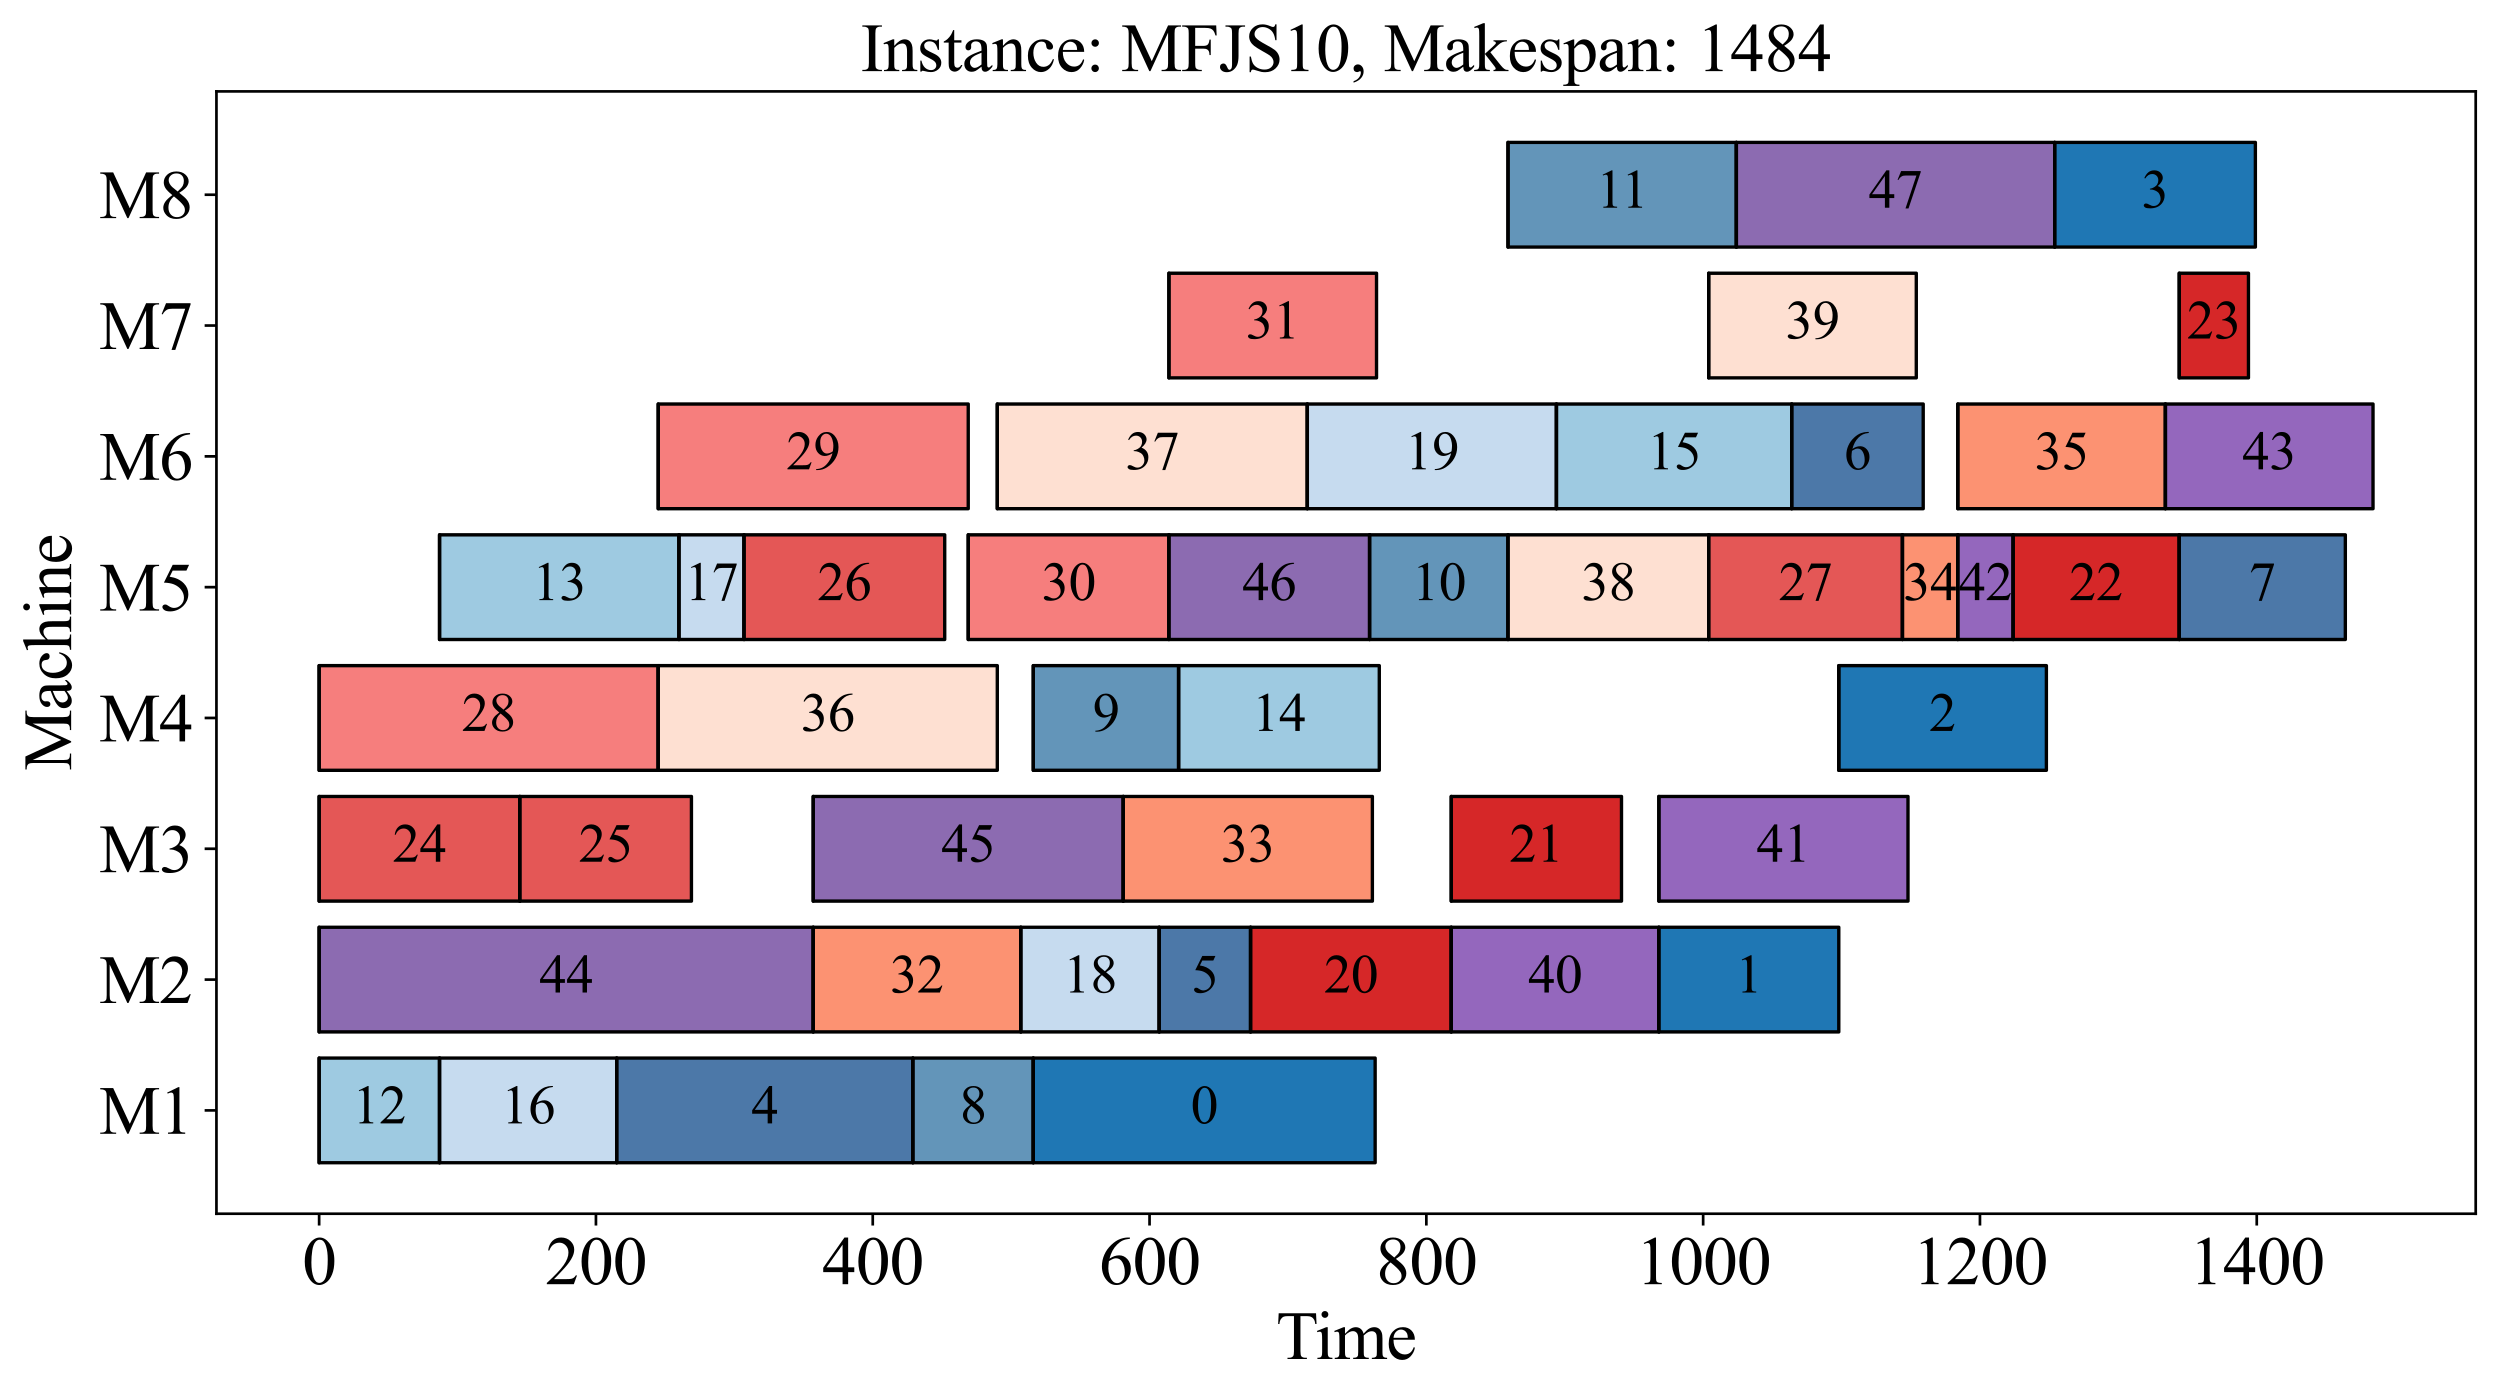 <?xml version="1.0" encoding="utf-8" standalone="no"?>
<!DOCTYPE svg PUBLIC "-//W3C//DTD SVG 1.1//EN"
  "http://www.w3.org/Graphics/SVG/1.1/DTD/svg11.dtd">
<svg xmlns:xlink="http://www.w3.org/1999/xlink" width="740.95pt" height="414.259pt" viewBox="0 0 740.95 414.259" xmlns="http://www.w3.org/2000/svg" version="1.1">
 <defs>
  <style type="text/css">*{stroke-linejoin: round; stroke-linecap: butt}</style>
 </defs>
 <g id="figure_1">
  <g id="patch_1">
   <path d="M 0 414.259 
L 740.95 414.259 
L 740.95 0 
L 0 0 
z
" style="fill: #ffffff"/>
  </g>
  <g id="axes_1">
   <g id="patch_2">
    <path d="M 64.15 359.728 
L 733.75 359.728 
L 733.75 27.087 
L 64.15 27.087 
z
" style="fill: #ffffff"/>
   </g>
   <g id="PolyCollection_1">
    <defs>
     <path id="mf35a8b141a" d="M 94.586 -69.651 
L 94.586 -100.667 
L 130.273 -100.667 
L 130.273 -69.651 
z
" style="stroke: #000000"/>
    </defs>
    <g clip-path="url(#p8c8359ade6)">
     <use xlink:href="#mf35a8b141a" x="0" y="414.259" style="fill: #9ecae1; stroke: #000000"/>
    </g>
   </g>
   <g id="PolyCollection_2">
    <path d="M 94.586 344.608 
L 94.586 313.592 
L 94.586 313.592 
L 94.586 344.608 
z
" clip-path="url(#p8c8359ade6)" style="fill: url(#hc828506ce6); stroke: #000000"/>
   </g>
   <g id="PolyCollection_3">
    <defs>
     <path id="mae6905a82a" d="M 130.273 -69.651 
L 130.273 -100.667 
L 182.778 -100.667 
L 182.778 -69.651 
z
" style="stroke: #000000"/>
    </defs>
    <g clip-path="url(#p8c8359ade6)">
     <use xlink:href="#mae6905a82a" x="0" y="414.259" style="fill: #c6dbef; stroke: #000000"/>
    </g>
   </g>
   <g id="PolyCollection_4">
    <path d="M 130.273 344.608 
L 130.273 313.592 
L 130.273 313.592 
L 130.273 344.608 
z
" clip-path="url(#p8c8359ade6)" style="fill: url(#hc828506ce6); stroke: #000000"/>
   </g>
   <g id="PolyCollection_5">
    <defs>
     <path id="me01a7861dc" d="M 182.778 -69.651 
L 182.778 -100.667 
L 270.559 -100.667 
L 270.559 -69.651 
z
" style="stroke: #000000"/>
    </defs>
    <g clip-path="url(#p8c8359ade6)">
     <use xlink:href="#me01a7861dc" x="0" y="414.259" style="fill: #4c78a8; stroke: #000000"/>
    </g>
   </g>
   <g id="PolyCollection_6">
    <path d="M 182.778 344.608 
L 182.778 313.592 
L 182.778 313.592 
L 182.778 344.608 
z
" clip-path="url(#p8c8359ade6)" style="fill: url(#hc828506ce6); stroke: #000000"/>
   </g>
   <g id="PolyCollection_7">
    <defs>
     <path id="m0830686ecc" d="M 270.559 -69.651 
L 270.559 -100.667 
L 306.246 -100.667 
L 306.246 -69.651 
z
" style="stroke: #000000"/>
    </defs>
    <g clip-path="url(#p8c8359ade6)">
     <use xlink:href="#m0830686ecc" x="0" y="414.259" style="fill: #6395b9; stroke: #000000"/>
    </g>
   </g>
   <g id="PolyCollection_8">
    <path d="M 270.559 344.608 
L 270.559 313.592 
L 270.559 313.592 
L 270.559 344.608 
z
" clip-path="url(#p8c8359ade6)" style="fill: url(#hc828506ce6); stroke: #000000"/>
   </g>
   <g id="PolyCollection_9">
    <defs>
     <path id="ma2149f175c" d="M 306.246 -69.651 
L 306.246 -100.667 
L 407.564 -100.667 
L 407.564 -69.651 
z
" style="stroke: #000000"/>
    </defs>
    <g clip-path="url(#p8c8359ade6)">
     <use xlink:href="#ma2149f175c" x="0" y="414.259" style="fill: #1f77b4; stroke: #000000"/>
    </g>
   </g>
   <g id="PolyCollection_10">
    <path d="M 306.246 344.608 
L 306.246 313.592 
L 306.246 313.592 
L 306.246 344.608 
z
" clip-path="url(#p8c8359ade6)" style="fill: url(#hc828506ce6); stroke: #000000"/>
   </g>
   <g id="PolyCollection_11">
    <defs>
     <path id="m9f68e64ec9" d="M 94.586 -108.42 
L 94.586 -139.436 
L 241.025 -139.436 
L 241.025 -108.42 
z
" style="stroke: #000000"/>
    </defs>
    <g clip-path="url(#p8c8359ade6)">
     <use xlink:href="#m9f68e64ec9" x="0" y="414.259" style="fill: #8c6bb1; stroke: #000000"/>
    </g>
   </g>
   <g id="PolyCollection_12">
    <path d="M 94.586 305.838 
L 94.586 274.823 
L 94.586 274.823 
L 94.586 305.838 
z
" clip-path="url(#p8c8359ade6)" style="fill: url(#hc828506ce6); stroke: #000000"/>
   </g>
   <g id="PolyCollection_13">
    <defs>
     <path id="m11d412dde9" d="M 241.025 -108.42 
L 241.025 -139.436 
L 302.555 -139.436 
L 302.555 -108.42 
z
" style="stroke: #000000"/>
    </defs>
    <g clip-path="url(#p8c8359ade6)">
     <use xlink:href="#m11d412dde9" x="0" y="414.259" style="fill: #fc9272; stroke: #000000"/>
    </g>
   </g>
   <g id="PolyCollection_14">
    <path d="M 241.025 305.838 
L 241.025 274.823 
L 241.025 274.823 
L 241.025 305.838 
z
" clip-path="url(#p8c8359ade6)" style="fill: url(#hc828506ce6); stroke: #000000"/>
   </g>
   <g id="PolyCollection_15">
    <defs>
     <path id="ma401ef3585" d="M 302.555 -108.42 
L 302.555 -139.436 
L 343.574 -139.436 
L 343.574 -108.42 
z
" style="stroke: #000000"/>
    </defs>
    <g clip-path="url(#p8c8359ade6)">
     <use xlink:href="#ma401ef3585" x="0" y="414.259" style="fill: #c6dbef; stroke: #000000"/>
    </g>
   </g>
   <g id="PolyCollection_16">
    <path d="M 302.555 305.838 
L 302.555 274.823 
L 302.555 274.823 
L 302.555 305.838 
z
" clip-path="url(#p8c8359ade6)" style="fill: url(#hc828506ce6); stroke: #000000"/>
   </g>
   <g id="PolyCollection_17">
    <defs>
     <path id="m318f68892b" d="M 343.574 -108.42 
L 343.574 -139.436 
L 370.647 -139.436 
L 370.647 -108.42 
z
" style="stroke: #000000"/>
    </defs>
    <g clip-path="url(#p8c8359ade6)">
     <use xlink:href="#m318f68892b" x="0" y="414.259" style="fill: #4c78a8; stroke: #000000"/>
    </g>
   </g>
   <g id="PolyCollection_18">
    <path d="M 343.574 305.838 
L 343.574 274.823 
L 343.574 274.823 
L 343.574 305.838 
z
" clip-path="url(#p8c8359ade6)" style="fill: url(#hc828506ce6); stroke: #000000"/>
   </g>
   <g id="PolyCollection_19">
    <defs>
     <path id="mfb8d1d6c6d" d="M 370.647 -108.42 
L 370.647 -139.436 
L 430.125 -139.436 
L 430.125 -108.42 
z
" style="stroke: #000000"/>
    </defs>
    <g clip-path="url(#p8c8359ade6)">
     <use xlink:href="#mfb8d1d6c6d" x="0" y="414.259" style="fill: #d62728; stroke: #000000"/>
    </g>
   </g>
   <g id="PolyCollection_20">
    <path d="M 370.647 305.838 
L 370.647 274.823 
L 370.647 274.823 
L 370.647 305.838 
z
" clip-path="url(#p8c8359ade6)" style="fill: url(#hc828506ce6); stroke: #000000"/>
   </g>
   <g id="PolyCollection_21">
    <defs>
     <path id="m68254d00f1" d="M 430.125 -108.42 
L 430.125 -139.436 
L 491.654 -139.436 
L 491.654 -108.42 
z
" style="stroke: #000000"/>
    </defs>
    <g clip-path="url(#p8c8359ade6)">
     <use xlink:href="#m68254d00f1" x="0" y="414.259" style="fill: #9467bd; stroke: #000000"/>
    </g>
   </g>
   <g id="PolyCollection_22">
    <path d="M 430.125 305.838 
L 430.125 274.823 
L 430.125 274.823 
L 430.125 305.838 
z
" clip-path="url(#p8c8359ade6)" style="fill: url(#hc828506ce6); stroke: #000000"/>
   </g>
   <g id="PolyCollection_23">
    <defs>
     <path id="m3d2d1c73b4" d="M 491.654 -108.42 
L 491.654 -139.436 
L 544.979 -139.436 
L 544.979 -108.42 
z
" style="stroke: #000000"/>
    </defs>
    <g clip-path="url(#p8c8359ade6)">
     <use xlink:href="#m3d2d1c73b4" x="0" y="414.259" style="fill: #1f77b4; stroke: #000000"/>
    </g>
   </g>
   <g id="PolyCollection_24">
    <path d="M 491.654 305.838 
L 491.654 274.823 
L 491.654 274.823 
L 491.654 305.838 
z
" clip-path="url(#p8c8359ade6)" style="fill: url(#hc828506ce6); stroke: #000000"/>
   </g>
   <g id="PolyCollection_25">
    <defs>
     <path id="md9783638b1" d="M 94.586 -147.19 
L 94.586 -178.205 
L 154.064 -178.205 
L 154.064 -147.19 
z
" style="stroke: #000000"/>
    </defs>
    <g clip-path="url(#p8c8359ade6)">
     <use xlink:href="#md9783638b1" x="0" y="414.259" style="fill: #e45756; stroke: #000000"/>
    </g>
   </g>
   <g id="PolyCollection_26">
    <path d="M 94.586 267.069 
L 94.586 236.054 
L 94.586 236.054 
L 94.586 267.069 
z
" clip-path="url(#p8c8359ade6)" style="fill: url(#hc828506ce6); stroke: #000000"/>
   </g>
   <g id="PolyCollection_27">
    <defs>
     <path id="mf18d09a2e4" d="M 154.064 -147.19 
L 154.064 -178.205 
L 204.928 -178.205 
L 204.928 -147.19 
z
" style="stroke: #000000"/>
    </defs>
    <g clip-path="url(#p8c8359ade6)">
     <use xlink:href="#mf18d09a2e4" x="0" y="414.259" style="fill: #e45756; stroke: #000000"/>
    </g>
   </g>
   <g id="PolyCollection_28">
    <path d="M 154.064 267.069 
L 154.064 236.054 
L 154.064 236.054 
L 154.064 267.069 
z
" clip-path="url(#p8c8359ade6)" style="fill: url(#hc828506ce6); stroke: #000000"/>
   </g>
   <g id="PolyCollection_29">
    <defs>
     <path id="md7a47e549c" d="M 241.025 -147.19 
L 241.025 -178.205 
L 332.909 -178.205 
L 332.909 -147.19 
z
" style="stroke: #000000"/>
    </defs>
    <g clip-path="url(#p8c8359ade6)">
     <use xlink:href="#md7a47e549c" x="0" y="414.259" style="fill: #8c6bb1; stroke: #000000"/>
    </g>
   </g>
   <g id="PolyCollection_30">
    <path d="M 241.025 267.069 
L 241.025 236.054 
L 241.025 236.054 
L 241.025 267.069 
z
" clip-path="url(#p8c8359ade6)" style="fill: url(#hc828506ce6); stroke: #000000"/>
   </g>
   <g id="PolyCollection_31">
    <defs>
     <path id="m5116395986" d="M 332.909 -147.19 
L 332.909 -178.205 
L 406.744 -178.205 
L 406.744 -147.19 
z
" style="stroke: #000000"/>
    </defs>
    <g clip-path="url(#p8c8359ade6)">
     <use xlink:href="#m5116395986" x="0" y="414.259" style="fill: #fc9272; stroke: #000000"/>
    </g>
   </g>
   <g id="PolyCollection_32">
    <path d="M 332.909 267.069 
L 332.909 236.054 
L 332.909 236.054 
L 332.909 267.069 
z
" clip-path="url(#p8c8359ade6)" style="fill: url(#hc828506ce6); stroke: #000000"/>
   </g>
   <g id="PolyCollection_33">
    <defs>
     <path id="m5d606e13ea" d="M 430.125 -147.19 
L 430.125 -178.205 
L 480.579 -178.205 
L 480.579 -147.19 
z
" style="stroke: #000000"/>
    </defs>
    <g clip-path="url(#p8c8359ade6)">
     <use xlink:href="#m5d606e13ea" x="0" y="414.259" style="fill: #d62728; stroke: #000000"/>
    </g>
   </g>
   <g id="PolyCollection_34">
    <path d="M 430.125 267.069 
L 430.125 236.054 
L 430.125 236.054 
L 430.125 267.069 
z
" clip-path="url(#p8c8359ade6)" style="fill: url(#hc828506ce6); stroke: #000000"/>
   </g>
   <g id="PolyCollection_35">
    <defs>
     <path id="m4d10485d46" d="M 491.654 -147.19 
L 491.654 -178.205 
L 565.489 -178.205 
L 565.489 -147.19 
z
" style="stroke: #000000"/>
    </defs>
    <g clip-path="url(#p8c8359ade6)">
     <use xlink:href="#m4d10485d46" x="0" y="414.259" style="fill: #9467bd; stroke: #000000"/>
    </g>
   </g>
   <g id="PolyCollection_36">
    <path d="M 491.654 267.069 
L 491.654 236.054 
L 491.654 236.054 
L 491.654 267.069 
z
" clip-path="url(#p8c8359ade6)" style="fill: url(#hc828506ce6); stroke: #000000"/>
   </g>
   <g id="PolyCollection_37">
    <defs>
     <path id="mff93760e93" d="M 94.586 -185.959 
L 94.586 -216.974 
L 195.084 -216.974 
L 195.084 -185.959 
z
" style="stroke: #000000"/>
    </defs>
    <g clip-path="url(#p8c8359ade6)">
     <use xlink:href="#mff93760e93" x="0" y="414.259" style="fill: #f67e7d; stroke: #000000"/>
    </g>
   </g>
   <g id="PolyCollection_38">
    <path d="M 94.586 228.3 
L 94.586 197.284 
L 94.586 197.284 
L 94.586 228.3 
z
" clip-path="url(#p8c8359ade6)" style="fill: url(#hc828506ce6); stroke: #000000"/>
   </g>
   <g id="PolyCollection_39">
    <defs>
     <path id="m9201aac2d0" d="M 195.084 -185.959 
L 195.084 -216.974 
L 295.581 -216.974 
L 295.581 -185.959 
z
" style="stroke: #000000"/>
    </defs>
    <g clip-path="url(#p8c8359ade6)">
     <use xlink:href="#m9201aac2d0" x="0" y="414.259" style="fill: #fee0d2; stroke: #000000"/>
    </g>
   </g>
   <g id="PolyCollection_40">
    <path d="M 195.084 228.3 
L 195.084 197.284 
L 195.084 197.284 
L 195.084 228.3 
z
" clip-path="url(#p8c8359ade6)" style="fill: url(#hc828506ce6); stroke: #000000"/>
   </g>
   <g id="PolyCollection_41">
    <defs>
     <path id="mfe5ca6f472" d="M 306.246 -185.959 
L 306.246 -216.974 
L 349.317 -216.974 
L 349.317 -185.959 
z
" style="stroke: #000000"/>
    </defs>
    <g clip-path="url(#p8c8359ade6)">
     <use xlink:href="#mfe5ca6f472" x="0" y="414.259" style="fill: #6395b9; stroke: #000000"/>
    </g>
   </g>
   <g id="PolyCollection_42">
    <path d="M 306.246 228.3 
L 306.246 197.284 
L 306.246 197.284 
L 306.246 228.3 
z
" clip-path="url(#p8c8359ade6)" style="fill: url(#hc828506ce6); stroke: #000000"/>
   </g>
   <g id="PolyCollection_43">
    <defs>
     <path id="m2b5dd1ecf0" d="M 349.317 -185.959 
L 349.317 -216.974 
L 408.795 -216.974 
L 408.795 -185.959 
z
" style="stroke: #000000"/>
    </defs>
    <g clip-path="url(#p8c8359ade6)">
     <use xlink:href="#m2b5dd1ecf0" x="0" y="414.259" style="fill: #9ecae1; stroke: #000000"/>
    </g>
   </g>
   <g id="PolyCollection_44">
    <path d="M 349.317 228.3 
L 349.317 197.284 
L 349.317 197.284 
L 349.317 228.3 
z
" clip-path="url(#p8c8359ade6)" style="fill: url(#hc828506ce6); stroke: #000000"/>
   </g>
   <g id="PolyCollection_45">
    <defs>
     <path id="mcbbcb3e87c" d="M 544.979 -185.959 
L 544.979 -216.974 
L 606.508 -216.974 
L 606.508 -185.959 
z
" style="stroke: #000000"/>
    </defs>
    <g clip-path="url(#p8c8359ade6)">
     <use xlink:href="#mcbbcb3e87c" x="0" y="414.259" style="fill: #1f77b4; stroke: #000000"/>
    </g>
   </g>
   <g id="PolyCollection_46">
    <path d="M 544.979 228.3 
L 544.979 197.284 
L 544.979 197.284 
L 544.979 228.3 
z
" clip-path="url(#p8c8359ade6)" style="fill: url(#hc828506ce6); stroke: #000000"/>
   </g>
   <g id="PolyCollection_47">
    <defs>
     <path id="m959349775f" d="M 130.273 -224.728 
L 130.273 -255.744 
L 201.237 -255.744 
L 201.237 -224.728 
z
" style="stroke: #000000"/>
    </defs>
    <g clip-path="url(#p8c8359ade6)">
     <use xlink:href="#m959349775f" x="0" y="414.259" style="fill: #9ecae1; stroke: #000000"/>
    </g>
   </g>
   <g id="PolyCollection_48">
    <path d="M 130.273 189.531 
L 130.273 158.515 
L 130.273 158.515 
L 130.273 189.531 
z
" clip-path="url(#p8c8359ade6)" style="fill: url(#hc828506ce6); stroke: #000000"/>
   </g>
   <g id="PolyCollection_49">
    <defs>
     <path id="m52a1b9c904" d="M 201.237 -224.728 
L 201.237 -255.744 
L 220.516 -255.744 
L 220.516 -224.728 
z
" style="stroke: #000000"/>
    </defs>
    <g clip-path="url(#p8c8359ade6)">
     <use xlink:href="#m52a1b9c904" x="0" y="414.259" style="fill: #c6dbef; stroke: #000000"/>
    </g>
   </g>
   <g id="PolyCollection_50">
    <path d="M 201.237 189.531 
L 201.237 158.515 
L 201.237 158.515 
L 201.237 189.531 
z
" clip-path="url(#p8c8359ade6)" style="fill: url(#hc828506ce6); stroke: #000000"/>
   </g>
   <g id="PolyCollection_51">
    <defs>
     <path id="m817a01fcf6" d="M 220.516 -224.728 
L 220.516 -255.744 
L 279.994 -255.744 
L 279.994 -224.728 
z
" style="stroke: #000000"/>
    </defs>
    <g clip-path="url(#p8c8359ade6)">
     <use xlink:href="#m817a01fcf6" x="0" y="414.259" style="fill: #e45756; stroke: #000000"/>
    </g>
   </g>
   <g id="PolyCollection_52">
    <path d="M 220.516 189.531 
L 220.516 158.515 
L 220.516 158.515 
L 220.516 189.531 
z
" clip-path="url(#p8c8359ade6)" style="fill: url(#hc828506ce6); stroke: #000000"/>
   </g>
   <g id="PolyCollection_53">
    <defs>
     <path id="m997a96788a" d="M 286.967 -224.728 
L 286.967 -255.744 
L 346.445 -255.744 
L 346.445 -224.728 
z
" style="stroke: #000000"/>
    </defs>
    <g clip-path="url(#p8c8359ade6)">
     <use xlink:href="#m997a96788a" x="0" y="414.259" style="fill: #f67e7d; stroke: #000000"/>
    </g>
   </g>
   <g id="PolyCollection_54">
    <path d="M 286.967 189.531 
L 286.967 158.515 
L 286.967 158.515 
L 286.967 189.531 
z
" clip-path="url(#p8c8359ade6)" style="fill: url(#hc828506ce6); stroke: #000000"/>
   </g>
   <g id="PolyCollection_55">
    <defs>
     <path id="mc153f46250" d="M 346.445 -224.728 
L 346.445 -255.744 
L 405.923 -255.744 
L 405.923 -224.728 
z
" style="stroke: #000000"/>
    </defs>
    <g clip-path="url(#p8c8359ade6)">
     <use xlink:href="#mc153f46250" x="0" y="414.259" style="fill: #8c6bb1; stroke: #000000"/>
    </g>
   </g>
   <g id="PolyCollection_56">
    <path d="M 346.445 189.531 
L 346.445 158.515 
L 346.445 158.515 
L 346.445 189.531 
z
" clip-path="url(#p8c8359ade6)" style="fill: url(#hc828506ce6); stroke: #000000"/>
   </g>
   <g id="PolyCollection_57">
    <defs>
     <path id="meec77815d4" d="M 405.923 -224.728 
L 405.923 -255.744 
L 446.943 -255.744 
L 446.943 -224.728 
z
" style="stroke: #000000"/>
    </defs>
    <g clip-path="url(#p8c8359ade6)">
     <use xlink:href="#meec77815d4" x="0" y="414.259" style="fill: #6395b9; stroke: #000000"/>
    </g>
   </g>
   <g id="PolyCollection_58">
    <path d="M 405.923 189.531 
L 405.923 158.515 
L 405.923 158.515 
L 405.923 189.531 
z
" clip-path="url(#p8c8359ade6)" style="fill: url(#hc828506ce6); stroke: #000000"/>
   </g>
   <g id="PolyCollection_59">
    <defs>
     <path id="meb969818ee" d="M 446.943 -224.728 
L 446.943 -255.744 
L 506.421 -255.744 
L 506.421 -224.728 
z
" style="stroke: #000000"/>
    </defs>
    <g clip-path="url(#p8c8359ade6)">
     <use xlink:href="#meb969818ee" x="0" y="414.259" style="fill: #fee0d2; stroke: #000000"/>
    </g>
   </g>
   <g id="PolyCollection_60">
    <path d="M 446.943 189.531 
L 446.943 158.515 
L 446.943 158.515 
L 446.943 189.531 
z
" clip-path="url(#p8c8359ade6)" style="fill: url(#hc828506ce6); stroke: #000000"/>
   </g>
   <g id="PolyCollection_61">
    <defs>
     <path id="mf3d3bf6c42" d="M 506.421 -224.728 
L 506.421 -255.744 
L 563.848 -255.744 
L 563.848 -224.728 
z
" style="stroke: #000000"/>
    </defs>
    <g clip-path="url(#p8c8359ade6)">
     <use xlink:href="#mf3d3bf6c42" x="0" y="414.259" style="fill: #e45756; stroke: #000000"/>
    </g>
   </g>
   <g id="PolyCollection_62">
    <path d="M 506.421 189.531 
L 506.421 158.515 
L 506.421 158.515 
L 506.421 189.531 
z
" clip-path="url(#p8c8359ade6)" style="fill: url(#hc828506ce6); stroke: #000000"/>
   </g>
   <g id="PolyCollection_63">
    <defs>
     <path id="m7070cd502f" d="M 563.848 -224.728 
L 563.848 -255.744 
L 580.256 -255.744 
L 580.256 -224.728 
z
" style="stroke: #000000"/>
    </defs>
    <g clip-path="url(#p8c8359ade6)">
     <use xlink:href="#m7070cd502f" x="0" y="414.259" style="fill: #fc9272; stroke: #000000"/>
    </g>
   </g>
   <g id="PolyCollection_64">
    <path d="M 563.848 189.531 
L 563.848 158.515 
L 563.848 158.515 
L 563.848 189.531 
z
" clip-path="url(#p8c8359ade6)" style="fill: url(#hc828506ce6); stroke: #000000"/>
   </g>
   <g id="PolyCollection_65">
    <defs>
     <path id="m2e4265d900" d="M 580.256 -224.728 
L 580.256 -255.744 
L 596.663 -255.744 
L 596.663 -224.728 
z
" style="stroke: #000000"/>
    </defs>
    <g clip-path="url(#p8c8359ade6)">
     <use xlink:href="#m2e4265d900" x="0" y="414.259" style="fill: #9467bd; stroke: #000000"/>
    </g>
   </g>
   <g id="PolyCollection_66">
    <path d="M 580.256 189.531 
L 580.256 158.515 
L 580.256 158.515 
L 580.256 189.531 
z
" clip-path="url(#p8c8359ade6)" style="fill: url(#hc828506ce6); stroke: #000000"/>
   </g>
   <g id="PolyCollection_67">
    <defs>
     <path id="m682b3d6e3d" d="M 596.663 -224.728 
L 596.663 -255.744 
L 645.887 -255.744 
L 645.887 -224.728 
z
" style="stroke: #000000"/>
    </defs>
    <g clip-path="url(#p8c8359ade6)">
     <use xlink:href="#m682b3d6e3d" x="0" y="414.259" style="fill: #d62728; stroke: #000000"/>
    </g>
   </g>
   <g id="PolyCollection_68">
    <path d="M 596.663 189.531 
L 596.663 158.515 
L 596.663 158.515 
L 596.663 189.531 
z
" clip-path="url(#p8c8359ade6)" style="fill: url(#hc828506ce6); stroke: #000000"/>
   </g>
   <g id="PolyCollection_69">
    <defs>
     <path id="m47041b9bfd" d="M 645.887 -224.728 
L 645.887 -255.744 
L 695.11 -255.744 
L 695.11 -224.728 
z
" style="stroke: #000000"/>
    </defs>
    <g clip-path="url(#p8c8359ade6)">
     <use xlink:href="#m47041b9bfd" x="0" y="414.259" style="fill: #4c78a8; stroke: #000000"/>
    </g>
   </g>
   <g id="PolyCollection_70">
    <path d="M 645.887 189.531 
L 645.887 158.515 
L 645.887 158.515 
L 645.887 189.531 
z
" clip-path="url(#p8c8359ade6)" style="fill: url(#hc828506ce6); stroke: #000000"/>
   </g>
   <g id="PolyCollection_71">
    <defs>
     <path id="m6d37b4dd3b" d="M 195.084 -263.497 
L 195.084 -294.513 
L 286.967 -294.513 
L 286.967 -263.497 
z
" style="stroke: #000000"/>
    </defs>
    <g clip-path="url(#p8c8359ade6)">
     <use xlink:href="#m6d37b4dd3b" x="0" y="414.259" style="fill: #f67e7d; stroke: #000000"/>
    </g>
   </g>
   <g id="PolyCollection_72">
    <path d="M 195.084 150.761 
L 195.084 119.746 
L 195.084 119.746 
L 195.084 150.761 
z
" clip-path="url(#p8c8359ade6)" style="fill: url(#hc828506ce6); stroke: #000000"/>
   </g>
   <g id="PolyCollection_73">
    <defs>
     <path id="mde1f16f544" d="M 295.581 -263.497 
L 295.581 -294.513 
L 387.465 -294.513 
L 387.465 -263.497 
z
" style="stroke: #000000"/>
    </defs>
    <g clip-path="url(#p8c8359ade6)">
     <use xlink:href="#mde1f16f544" x="0" y="414.259" style="fill: #fee0d2; stroke: #000000"/>
    </g>
   </g>
   <g id="PolyCollection_74">
    <path d="M 295.581 150.761 
L 295.581 119.746 
L 295.581 119.746 
L 295.581 150.761 
z
" clip-path="url(#p8c8359ade6)" style="fill: url(#hc828506ce6); stroke: #000000"/>
   </g>
   <g id="PolyCollection_75">
    <defs>
     <path id="ma282d3d6bd" d="M 387.465 -263.497 
L 387.465 -294.513 
L 461.299 -294.513 
L 461.299 -263.497 
z
" style="stroke: #000000"/>
    </defs>
    <g clip-path="url(#p8c8359ade6)">
     <use xlink:href="#ma282d3d6bd" x="0" y="414.259" style="fill: #c6dbef; stroke: #000000"/>
    </g>
   </g>
   <g id="PolyCollection_76">
    <path d="M 387.465 150.761 
L 387.465 119.746 
L 387.465 119.746 
L 387.465 150.761 
z
" clip-path="url(#p8c8359ade6)" style="fill: url(#hc828506ce6); stroke: #000000"/>
   </g>
   <g id="PolyCollection_77">
    <defs>
     <path id="m417126dc08" d="M 461.299 -263.497 
L 461.299 -294.513 
L 531.032 -294.513 
L 531.032 -263.497 
z
" style="stroke: #000000"/>
    </defs>
    <g clip-path="url(#p8c8359ade6)">
     <use xlink:href="#m417126dc08" x="0" y="414.259" style="fill: #9ecae1; stroke: #000000"/>
    </g>
   </g>
   <g id="PolyCollection_78">
    <path d="M 461.299 150.761 
L 461.299 119.746 
L 461.299 119.746 
L 461.299 150.761 
z
" clip-path="url(#p8c8359ade6)" style="fill: url(#hc828506ce6); stroke: #000000"/>
   </g>
   <g id="PolyCollection_79">
    <defs>
     <path id="me94d552799" d="M 531.032 -263.497 
L 531.032 -294.513 
L 570.001 -294.513 
L 570.001 -263.497 
z
" style="stroke: #000000"/>
    </defs>
    <g clip-path="url(#p8c8359ade6)">
     <use xlink:href="#me94d552799" x="0" y="414.259" style="fill: #4c78a8; stroke: #000000"/>
    </g>
   </g>
   <g id="PolyCollection_80">
    <path d="M 531.032 150.761 
L 531.032 119.746 
L 531.032 119.746 
L 531.032 150.761 
z
" clip-path="url(#p8c8359ade6)" style="fill: url(#hc828506ce6); stroke: #000000"/>
   </g>
   <g id="PolyCollection_81">
    <defs>
     <path id="m444f66c14b" d="M 580.256 -263.497 
L 580.256 -294.513 
L 641.785 -294.513 
L 641.785 -263.497 
z
" style="stroke: #000000"/>
    </defs>
    <g clip-path="url(#p8c8359ade6)">
     <use xlink:href="#m444f66c14b" x="0" y="414.259" style="fill: #fc9272; stroke: #000000"/>
    </g>
   </g>
   <g id="PolyCollection_82">
    <path d="M 580.256 150.761 
L 580.256 119.746 
L 580.256 119.746 
L 580.256 150.761 
z
" clip-path="url(#p8c8359ade6)" style="fill: url(#hc828506ce6); stroke: #000000"/>
   </g>
   <g id="PolyCollection_83">
    <defs>
     <path id="m5c745fcf73" d="M 641.785 -263.497 
L 641.785 -294.513 
L 703.314 -294.513 
L 703.314 -263.497 
z
" style="stroke: #000000"/>
    </defs>
    <g clip-path="url(#p8c8359ade6)">
     <use xlink:href="#m5c745fcf73" x="0" y="414.259" style="fill: #9467bd; stroke: #000000"/>
    </g>
   </g>
   <g id="PolyCollection_84">
    <path d="M 641.785 150.761 
L 641.785 119.746 
L 641.785 119.746 
L 641.785 150.761 
z
" clip-path="url(#p8c8359ade6)" style="fill: url(#hc828506ce6); stroke: #000000"/>
   </g>
   <g id="PolyCollection_85">
    <defs>
     <path id="m744df66654" d="M 346.445 -302.267 
L 346.445 -333.282 
L 407.974 -333.282 
L 407.974 -302.267 
z
" style="stroke: #000000"/>
    </defs>
    <g clip-path="url(#p8c8359ade6)">
     <use xlink:href="#m744df66654" x="0" y="414.259" style="fill: #f67e7d; stroke: #000000"/>
    </g>
   </g>
   <g id="PolyCollection_86">
    <path d="M 346.445 111.992 
L 346.445 80.977 
L 346.445 80.977 
L 346.445 111.992 
z
" clip-path="url(#p8c8359ade6)" style="fill: url(#hc828506ce6); stroke: #000000"/>
   </g>
   <g id="PolyCollection_87">
    <defs>
     <path id="m86491b7d57" d="M 506.421 -302.267 
L 506.421 -333.282 
L 567.95 -333.282 
L 567.95 -302.267 
z
" style="stroke: #000000"/>
    </defs>
    <g clip-path="url(#p8c8359ade6)">
     <use xlink:href="#m86491b7d57" x="0" y="414.259" style="fill: #fee0d2; stroke: #000000"/>
    </g>
   </g>
   <g id="PolyCollection_88">
    <path d="M 506.421 111.992 
L 506.421 80.977 
L 506.421 80.977 
L 506.421 111.992 
z
" clip-path="url(#p8c8359ade6)" style="fill: url(#hc828506ce6); stroke: #000000"/>
   </g>
   <g id="PolyCollection_89">
    <defs>
     <path id="m0929154b12" d="M 645.887 -302.267 
L 645.887 -333.282 
L 666.396 -333.282 
L 666.396 -302.267 
z
" style="stroke: #000000"/>
    </defs>
    <g clip-path="url(#p8c8359ade6)">
     <use xlink:href="#m0929154b12" x="0" y="414.259" style="fill: #d62728; stroke: #000000"/>
    </g>
   </g>
   <g id="PolyCollection_90">
    <path d="M 645.887 111.992 
L 645.887 80.977 
L 645.887 80.977 
L 645.887 111.992 
z
" clip-path="url(#p8c8359ade6)" style="fill: url(#hc828506ce6); stroke: #000000"/>
   </g>
   <g id="PolyCollection_91">
    <defs>
     <path id="m499cc83cb7" d="M 446.943 -341.036 
L 446.943 -372.051 
L 514.625 -372.051 
L 514.625 -341.036 
z
" style="stroke: #000000"/>
    </defs>
    <g clip-path="url(#p8c8359ade6)">
     <use xlink:href="#m499cc83cb7" x="0" y="414.259" style="fill: #6395b9; stroke: #000000"/>
    </g>
   </g>
   <g id="PolyCollection_92">
    <path d="M 446.943 73.223 
L 446.943 42.208 
L 446.943 42.208 
L 446.943 73.223 
z
" clip-path="url(#p8c8359ade6)" style="fill: url(#hc828506ce6); stroke: #000000"/>
   </g>
   <g id="PolyCollection_93">
    <defs>
     <path id="mfedbeada84" d="M 514.625 -341.036 
L 514.625 -372.051 
L 608.969 -372.051 
L 608.969 -341.036 
z
" style="stroke: #000000"/>
    </defs>
    <g clip-path="url(#p8c8359ade6)">
     <use xlink:href="#mfedbeada84" x="0" y="414.259" style="fill: #8c6bb1; stroke: #000000"/>
    </g>
   </g>
   <g id="PolyCollection_94">
    <path d="M 514.625 73.223 
L 514.625 42.208 
L 514.625 42.208 
L 514.625 73.223 
z
" clip-path="url(#p8c8359ade6)" style="fill: url(#hc828506ce6); stroke: #000000"/>
   </g>
   <g id="PolyCollection_95">
    <defs>
     <path id="mcc55531a90" d="M 608.969 -341.036 
L 608.969 -372.051 
L 668.447 -372.051 
L 668.447 -341.036 
z
" style="stroke: #000000"/>
    </defs>
    <g clip-path="url(#p8c8359ade6)">
     <use xlink:href="#mcc55531a90" x="0" y="414.259" style="fill: #1f77b4; stroke: #000000"/>
    </g>
   </g>
   <g id="PolyCollection_96">
    <path d="M 608.969 73.223 
L 608.969 42.208 
L 608.969 42.208 
L 608.969 73.223 
z
" clip-path="url(#p8c8359ade6)" style="fill: url(#hc828506ce6); stroke: #000000"/>
   </g>
   <g id="matplotlib.axis_1">
    <g id="xtick_1">
     <g id="line2d_1">
      <defs>
       <path id="m45162dfb09" d="M 0 0 
L 0 3.5 
" style="stroke: #000000; stroke-width: 0.8"/>
      </defs>
      <g>
       <use xlink:href="#m45162dfb09" x="94.586" y="359.728" style="stroke: #000000; stroke-width: 0.8"/>
      </g>
     </g>
     <g id="text_1">
      <!-- 0 -->
      <g transform="translate(89.586 380.615) scale(0.2 -0.2)">
       <defs>
        <path id="TimesNewRomanPSMT-30" d="M 231 2094 
Q 231 2819 450 3342 
Q 669 3866 1031 4122 
Q 1313 4325 1613 4325 
Q 2100 4325 2488 3828 
Q 2972 3213 2972 2159 
Q 2972 1422 2759 906 
Q 2547 391 2217 158 
Q 1888 -75 1581 -75 
Q 975 -75 572 641 
Q 231 1244 231 2094 
z
M 844 2016 
Q 844 1141 1059 588 
Q 1238 122 1591 122 
Q 1759 122 1940 273 
Q 2122 425 2216 781 
Q 2359 1319 2359 2297 
Q 2359 3022 2209 3506 
Q 2097 3866 1919 4016 
Q 1791 4119 1609 4119 
Q 1397 4119 1231 3928 
Q 1006 3669 925 3112 
Q 844 2556 844 2016 
z
" transform="scale(0.016)"/>
       </defs>
       <use xlink:href="#TimesNewRomanPSMT-30"/>
      </g>
     </g>
    </g>
    <g id="xtick_2">
     <g id="line2d_2">
      <g>
       <use xlink:href="#m45162dfb09" x="176.625" y="359.728" style="stroke: #000000; stroke-width: 0.8"/>
      </g>
     </g>
     <g id="text_2">
      <!-- 200 -->
      <g transform="translate(161.625 380.615) scale(0.2 -0.2)">
       <defs>
        <path id="TimesNewRomanPSMT-32" d="M 2934 816 
L 2638 0 
L 138 0 
L 138 116 
Q 1241 1122 1691 1759 
Q 2141 2397 2141 2925 
Q 2141 3328 1894 3587 
Q 1647 3847 1303 3847 
Q 991 3847 742 3664 
Q 494 3481 375 3128 
L 259 3128 
Q 338 3706 661 4015 
Q 984 4325 1469 4325 
Q 1984 4325 2329 3994 
Q 2675 3663 2675 3213 
Q 2675 2891 2525 2569 
Q 2294 2063 1775 1497 
Q 997 647 803 472 
L 1909 472 
Q 2247 472 2383 497 
Q 2519 522 2628 598 
Q 2738 675 2819 816 
L 2934 816 
z
" transform="scale(0.016)"/>
       </defs>
       <use xlink:href="#TimesNewRomanPSMT-32"/>
       <use xlink:href="#TimesNewRomanPSMT-30" x="50"/>
       <use xlink:href="#TimesNewRomanPSMT-30" x="100"/>
      </g>
     </g>
    </g>
    <g id="xtick_3">
     <g id="line2d_3">
      <g>
       <use xlink:href="#m45162dfb09" x="258.664" y="359.728" style="stroke: #000000; stroke-width: 0.8"/>
      </g>
     </g>
     <g id="text_3">
      <!-- 400 -->
      <g transform="translate(243.664 380.615) scale(0.2 -0.2)">
       <defs>
        <path id="TimesNewRomanPSMT-34" d="M 2978 1563 
L 2978 1119 
L 2409 1119 
L 2409 0 
L 1894 0 
L 1894 1119 
L 100 1119 
L 100 1519 
L 2066 4325 
L 2409 4325 
L 2409 1563 
L 2978 1563 
z
M 1894 1563 
L 1894 3666 
L 406 1563 
L 1894 1563 
z
" transform="scale(0.016)"/>
       </defs>
       <use xlink:href="#TimesNewRomanPSMT-34"/>
       <use xlink:href="#TimesNewRomanPSMT-30" x="50"/>
       <use xlink:href="#TimesNewRomanPSMT-30" x="100"/>
      </g>
     </g>
    </g>
    <g id="xtick_4">
     <g id="line2d_4">
      <g>
       <use xlink:href="#m45162dfb09" x="340.703" y="359.728" style="stroke: #000000; stroke-width: 0.8"/>
      </g>
     </g>
     <g id="text_4">
      <!-- 600 -->
      <g transform="translate(325.703 380.615) scale(0.2 -0.2)">
       <defs>
        <path id="TimesNewRomanPSMT-36" d="M 2869 4325 
L 2869 4209 
Q 2456 4169 2195 4045 
Q 1934 3922 1679 3669 
Q 1425 3416 1258 3105 
Q 1091 2794 978 2366 
Q 1428 2675 1881 2675 
Q 2316 2675 2634 2325 
Q 2953 1975 2953 1425 
Q 2953 894 2631 456 
Q 2244 -75 1606 -75 
Q 1172 -75 869 213 
Q 275 772 275 1663 
Q 275 2231 503 2743 
Q 731 3256 1154 3653 
Q 1578 4050 1965 4187 
Q 2353 4325 2688 4325 
L 2869 4325 
z
M 925 2138 
Q 869 1716 869 1456 
Q 869 1156 980 804 
Q 1091 453 1309 247 
Q 1469 100 1697 100 
Q 1969 100 2183 356 
Q 2397 613 2397 1088 
Q 2397 1622 2184 2012 
Q 1972 2403 1581 2403 
Q 1463 2403 1327 2353 
Q 1191 2303 925 2138 
z
" transform="scale(0.016)"/>
       </defs>
       <use xlink:href="#TimesNewRomanPSMT-36"/>
       <use xlink:href="#TimesNewRomanPSMT-30" x="50"/>
       <use xlink:href="#TimesNewRomanPSMT-30" x="100"/>
      </g>
     </g>
    </g>
    <g id="xtick_5">
     <g id="line2d_5">
      <g>
       <use xlink:href="#m45162dfb09" x="422.741" y="359.728" style="stroke: #000000; stroke-width: 0.8"/>
      </g>
     </g>
     <g id="text_5">
      <!-- 800 -->
      <g transform="translate(407.741 380.615) scale(0.2 -0.2)">
       <defs>
        <path id="TimesNewRomanPSMT-38" d="M 1228 2134 
Q 725 2547 579 2797 
Q 434 3047 434 3316 
Q 434 3728 753 4026 
Q 1072 4325 1600 4325 
Q 2113 4325 2425 4047 
Q 2738 3769 2738 3413 
Q 2738 3175 2569 2928 
Q 2400 2681 1866 2347 
Q 2416 1922 2594 1678 
Q 2831 1359 2831 1006 
Q 2831 559 2490 242 
Q 2150 -75 1597 -75 
Q 994 -75 656 303 
Q 388 606 388 966 
Q 388 1247 577 1523 
Q 766 1800 1228 2134 
z
M 1719 2469 
Q 2094 2806 2194 3001 
Q 2294 3197 2294 3444 
Q 2294 3772 2109 3958 
Q 1925 4144 1606 4144 
Q 1288 4144 1088 3959 
Q 888 3775 888 3528 
Q 888 3366 970 3203 
Q 1053 3041 1206 2894 
L 1719 2469 
z
M 1375 2016 
Q 1116 1797 991 1539 
Q 866 1281 866 981 
Q 866 578 1086 336 
Q 1306 94 1647 94 
Q 1984 94 2187 284 
Q 2391 475 2391 747 
Q 2391 972 2272 1150 
Q 2050 1481 1375 2016 
z
" transform="scale(0.016)"/>
       </defs>
       <use xlink:href="#TimesNewRomanPSMT-38"/>
       <use xlink:href="#TimesNewRomanPSMT-30" x="50"/>
       <use xlink:href="#TimesNewRomanPSMT-30" x="100"/>
      </g>
     </g>
    </g>
    <g id="xtick_6">
     <g id="line2d_6">
      <g>
       <use xlink:href="#m45162dfb09" x="504.78" y="359.728" style="stroke: #000000; stroke-width: 0.8"/>
      </g>
     </g>
     <g id="text_6">
      <!-- 1000 -->
      <g transform="translate(484.78 380.615) scale(0.2 -0.2)">
       <defs>
        <path id="TimesNewRomanPSMT-31" d="M 750 3822 
L 1781 4325 
L 1884 4325 
L 1884 747 
Q 1884 391 1914 303 
Q 1944 216 2037 169 
Q 2131 122 2419 116 
L 2419 0 
L 825 0 
L 825 116 
Q 1125 122 1212 167 
Q 1300 213 1334 289 
Q 1369 366 1369 747 
L 1369 3034 
Q 1369 3497 1338 3628 
Q 1316 3728 1258 3775 
Q 1200 3822 1119 3822 
Q 1003 3822 797 3725 
L 750 3822 
z
" transform="scale(0.016)"/>
       </defs>
       <use xlink:href="#TimesNewRomanPSMT-31"/>
       <use xlink:href="#TimesNewRomanPSMT-30" x="50"/>
       <use xlink:href="#TimesNewRomanPSMT-30" x="100"/>
       <use xlink:href="#TimesNewRomanPSMT-30" x="150"/>
      </g>
     </g>
    </g>
    <g id="xtick_7">
     <g id="line2d_7">
      <g>
       <use xlink:href="#m45162dfb09" x="586.819" y="359.728" style="stroke: #000000; stroke-width: 0.8"/>
      </g>
     </g>
     <g id="text_7">
      <!-- 1200 -->
      <g transform="translate(566.819 380.615) scale(0.2 -0.2)">
       <use xlink:href="#TimesNewRomanPSMT-31"/>
       <use xlink:href="#TimesNewRomanPSMT-32" x="50"/>
       <use xlink:href="#TimesNewRomanPSMT-30" x="100"/>
       <use xlink:href="#TimesNewRomanPSMT-30" x="150"/>
      </g>
     </g>
    </g>
    <g id="xtick_8">
     <g id="line2d_8">
      <g>
       <use xlink:href="#m45162dfb09" x="668.857" y="359.728" style="stroke: #000000; stroke-width: 0.8"/>
      </g>
     </g>
     <g id="text_8">
      <!-- 1400 -->
      <g transform="translate(648.857 380.615) scale(0.2 -0.2)">
       <use xlink:href="#TimesNewRomanPSMT-31"/>
       <use xlink:href="#TimesNewRomanPSMT-34" x="50"/>
       <use xlink:href="#TimesNewRomanPSMT-30" x="100"/>
       <use xlink:href="#TimesNewRomanPSMT-30" x="150"/>
      </g>
     </g>
    </g>
    <g id="text_9">
     <!-- Time -->
     <g transform="translate(378.197 402.781) scale(0.2 -0.2)">
      <defs>
       <path id="TimesNewRomanPSMT-54" d="M 3703 4238 
L 3750 3244 
L 3631 3244 
Q 3597 3506 3538 3619 
Q 3441 3800 3280 3886 
Q 3119 3972 2856 3972 
L 2259 3972 
L 2259 734 
Q 2259 344 2344 247 
Q 2463 116 2709 116 
L 2856 116 
L 2856 0 
L 1059 0 
L 1059 116 
L 1209 116 
Q 1478 116 1591 278 
Q 1659 378 1659 734 
L 1659 3972 
L 1150 3972 
Q 853 3972 728 3928 
Q 566 3869 450 3700 
Q 334 3531 313 3244 
L 194 3244 
L 244 4238 
L 3703 4238 
z
" transform="scale(0.016)"/>
       <path id="TimesNewRomanPSMT-69" d="M 928 4444 
Q 1059 4444 1151 4351 
Q 1244 4259 1244 4128 
Q 1244 3997 1151 3903 
Q 1059 3809 928 3809 
Q 797 3809 703 3903 
Q 609 3997 609 4128 
Q 609 4259 701 4351 
Q 794 4444 928 4444 
z
M 1188 2947 
L 1188 647 
Q 1188 378 1227 289 
Q 1266 200 1342 156 
Q 1419 113 1622 113 
L 1622 0 
L 231 0 
L 231 113 
Q 441 113 512 153 
Q 584 194 626 287 
Q 669 381 669 647 
L 669 1750 
Q 669 2216 641 2353 
Q 619 2453 572 2492 
Q 525 2531 444 2531 
Q 356 2531 231 2484 
L 188 2597 
L 1050 2947 
L 1188 2947 
z
" transform="scale(0.016)"/>
       <path id="TimesNewRomanPSMT-6d" d="M 1050 2338 
Q 1363 2650 1419 2697 
Q 1559 2816 1721 2881 
Q 1884 2947 2044 2947 
Q 2313 2947 2506 2790 
Q 2700 2634 2766 2338 
Q 3088 2713 3309 2830 
Q 3531 2947 3766 2947 
Q 3994 2947 4170 2830 
Q 4347 2713 4450 2447 
Q 4519 2266 4519 1878 
L 4519 647 
Q 4519 378 4559 278 
Q 4591 209 4675 161 
Q 4759 113 4950 113 
L 4950 0 
L 3538 0 
L 3538 113 
L 3597 113 
Q 3781 113 3884 184 
Q 3956 234 3988 344 
Q 4000 397 4000 647 
L 4000 1878 
Q 4000 2228 3916 2372 
Q 3794 2572 3525 2572 
Q 3359 2572 3192 2489 
Q 3025 2406 2788 2181 
L 2781 2147 
L 2788 2013 
L 2788 647 
Q 2788 353 2820 281 
Q 2853 209 2943 161 
Q 3034 113 3253 113 
L 3253 0 
L 1806 0 
L 1806 113 
Q 2044 113 2133 169 
Q 2222 225 2256 338 
Q 2272 391 2272 647 
L 2272 1878 
Q 2272 2228 2169 2381 
Q 2031 2581 1784 2581 
Q 1616 2581 1450 2491 
Q 1191 2353 1050 2181 
L 1050 647 
Q 1050 366 1089 281 
Q 1128 197 1204 155 
Q 1281 113 1516 113 
L 1516 0 
L 100 0 
L 100 113 
Q 297 113 375 155 
Q 453 197 493 289 
Q 534 381 534 647 
L 534 1741 
Q 534 2213 506 2350 
Q 484 2453 437 2492 
Q 391 2531 309 2531 
Q 222 2531 100 2484 
L 53 2597 
L 916 2947 
L 1050 2947 
L 1050 2338 
z
" transform="scale(0.016)"/>
       <path id="TimesNewRomanPSMT-65" d="M 681 1784 
Q 678 1147 991 784 
Q 1303 422 1725 422 
Q 2006 422 2214 576 
Q 2422 731 2563 1106 
L 2659 1044 
Q 2594 616 2278 264 
Q 1963 -88 1488 -88 
Q 972 -88 605 314 
Q 238 716 238 1394 
Q 238 2128 614 2539 
Q 991 2950 1559 2950 
Q 2041 2950 2350 2633 
Q 2659 2316 2659 1784 
L 681 1784 
z
M 681 1966 
L 2006 1966 
Q 1991 2241 1941 2353 
Q 1863 2528 1708 2628 
Q 1553 2728 1384 2728 
Q 1125 2728 920 2526 
Q 716 2325 681 1966 
z
" transform="scale(0.016)"/>
      </defs>
      <use xlink:href="#TimesNewRomanPSMT-54"/>
      <use xlink:href="#TimesNewRomanPSMT-69" x="57.584"/>
      <use xlink:href="#TimesNewRomanPSMT-6d" x="85.367"/>
      <use xlink:href="#TimesNewRomanPSMT-65" x="163.15"/>
     </g>
    </g>
   </g>
   <g id="matplotlib.axis_2">
    <g id="ytick_1">
     <g id="line2d_9">
      <defs>
       <path id="m4ba7ed442a" d="M 0 0 
L -3.5 0 
" style="stroke: #000000; stroke-width: 0.8"/>
      </defs>
      <g>
       <use xlink:href="#m4ba7ed442a" x="64.15" y="329.1" style="stroke: #000000; stroke-width: 0.8"/>
      </g>
     </g>
     <g id="text_10">
      <!-- M1 -->
      <g transform="translate(29.366 336.044) scale(0.2 -0.2)">
       <defs>
        <path id="TimesNewRomanPSMT-4d" d="M 2619 0 
L 981 3566 
L 981 734 
Q 981 344 1066 247 
Q 1181 116 1431 116 
L 1581 116 
L 1581 0 
L 106 0 
L 106 116 
L 256 116 
Q 525 116 638 278 
Q 706 378 706 734 
L 706 3503 
Q 706 3784 644 3909 
Q 600 4000 483 4061 
Q 366 4122 106 4122 
L 106 4238 
L 1306 4238 
L 2844 922 
L 4356 4238 
L 5556 4238 
L 5556 4122 
L 5409 4122 
Q 5138 4122 5025 3959 
Q 4956 3859 4956 3503 
L 4956 734 
Q 4956 344 5044 247 
Q 5159 116 5409 116 
L 5556 116 
L 5556 0 
L 3756 0 
L 3756 116 
L 3906 116 
Q 4178 116 4288 278 
Q 4356 378 4356 734 
L 4356 3566 
L 2722 0 
L 2619 0 
z
" transform="scale(0.016)"/>
       </defs>
       <use xlink:href="#TimesNewRomanPSMT-4d"/>
       <use xlink:href="#TimesNewRomanPSMT-31" x="88.916"/>
      </g>
     </g>
    </g>
    <g id="ytick_2">
     <g id="line2d_10">
      <g>
       <use xlink:href="#m4ba7ed442a" x="64.15" y="290.331" style="stroke: #000000; stroke-width: 0.8"/>
      </g>
     </g>
     <g id="text_11">
      <!-- M2 -->
      <g transform="translate(29.366 297.274) scale(0.2 -0.2)">
       <use xlink:href="#TimesNewRomanPSMT-4d"/>
       <use xlink:href="#TimesNewRomanPSMT-32" x="88.916"/>
      </g>
     </g>
    </g>
    <g id="ytick_3">
     <g id="line2d_11">
      <g>
       <use xlink:href="#m4ba7ed442a" x="64.15" y="251.561" style="stroke: #000000; stroke-width: 0.8"/>
      </g>
     </g>
     <g id="text_12">
      <!-- M3 -->
      <g transform="translate(29.366 258.505) scale(0.2 -0.2)">
       <defs>
        <path id="TimesNewRomanPSMT-33" d="M 325 3431 
Q 506 3859 782 4092 
Q 1059 4325 1472 4325 
Q 1981 4325 2253 3994 
Q 2459 3747 2459 3466 
Q 2459 3003 1878 2509 
Q 2269 2356 2469 2072 
Q 2669 1788 2669 1403 
Q 2669 853 2319 450 
Q 1863 -75 997 -75 
Q 569 -75 414 31 
Q 259 138 259 259 
Q 259 350 332 419 
Q 406 488 509 488 
Q 588 488 669 463 
Q 722 447 909 348 
Q 1097 250 1169 231 
Q 1284 197 1416 197 
Q 1734 197 1970 444 
Q 2206 691 2206 1028 
Q 2206 1275 2097 1509 
Q 2016 1684 1919 1775 
Q 1784 1900 1550 2001 
Q 1316 2103 1072 2103 
L 972 2103 
L 972 2197 
Q 1219 2228 1467 2375 
Q 1716 2522 1828 2728 
Q 1941 2934 1941 3181 
Q 1941 3503 1739 3701 
Q 1538 3900 1238 3900 
Q 753 3900 428 3381 
L 325 3431 
z
" transform="scale(0.016)"/>
       </defs>
       <use xlink:href="#TimesNewRomanPSMT-4d"/>
       <use xlink:href="#TimesNewRomanPSMT-33" x="88.916"/>
      </g>
     </g>
    </g>
    <g id="ytick_4">
     <g id="line2d_12">
      <g>
       <use xlink:href="#m4ba7ed442a" x="64.15" y="212.792" style="stroke: #000000; stroke-width: 0.8"/>
      </g>
     </g>
     <g id="text_13">
      <!-- M4 -->
      <g transform="translate(29.366 219.736) scale(0.2 -0.2)">
       <use xlink:href="#TimesNewRomanPSMT-4d"/>
       <use xlink:href="#TimesNewRomanPSMT-34" x="88.916"/>
      </g>
     </g>
    </g>
    <g id="ytick_5">
     <g id="line2d_13">
      <g>
       <use xlink:href="#m4ba7ed442a" x="64.15" y="174.023" style="stroke: #000000; stroke-width: 0.8"/>
      </g>
     </g>
     <g id="text_14">
      <!-- M5 -->
      <g transform="translate(29.366 180.967) scale(0.2 -0.2)">
       <defs>
        <path id="TimesNewRomanPSMT-35" d="M 2778 4238 
L 2534 3706 
L 1259 3706 
L 981 3138 
Q 1809 3016 2294 2522 
Q 2709 2097 2709 1522 
Q 2709 1188 2573 903 
Q 2438 619 2231 419 
Q 2025 219 1772 97 
Q 1413 -75 1034 -75 
Q 653 -75 479 54 
Q 306 184 306 341 
Q 306 428 378 495 
Q 450 563 559 563 
Q 641 563 702 538 
Q 763 513 909 409 
Q 1144 247 1384 247 
Q 1750 247 2026 523 
Q 2303 800 2303 1197 
Q 2303 1581 2056 1914 
Q 1809 2247 1375 2428 
Q 1034 2569 447 2591 
L 1259 4238 
L 2778 4238 
z
" transform="scale(0.016)"/>
       </defs>
       <use xlink:href="#TimesNewRomanPSMT-4d"/>
       <use xlink:href="#TimesNewRomanPSMT-35" x="88.916"/>
      </g>
     </g>
    </g>
    <g id="ytick_6">
     <g id="line2d_14">
      <g>
       <use xlink:href="#m4ba7ed442a" x="64.15" y="135.254" style="stroke: #000000; stroke-width: 0.8"/>
      </g>
     </g>
     <g id="text_15">
      <!-- M6 -->
      <g transform="translate(29.366 142.197) scale(0.2 -0.2)">
       <use xlink:href="#TimesNewRomanPSMT-4d"/>
       <use xlink:href="#TimesNewRomanPSMT-36" x="88.916"/>
      </g>
     </g>
    </g>
    <g id="ytick_7">
     <g id="line2d_15">
      <g>
       <use xlink:href="#m4ba7ed442a" x="64.15" y="96.484" style="stroke: #000000; stroke-width: 0.8"/>
      </g>
     </g>
     <g id="text_16">
      <!-- M7 -->
      <g transform="translate(29.366 103.428) scale(0.2 -0.2)">
       <defs>
        <path id="TimesNewRomanPSMT-37" d="M 644 4238 
L 2916 4238 
L 2916 4119 
L 1503 -88 
L 1153 -88 
L 2419 3728 
L 1253 3728 
Q 900 3728 750 3644 
Q 488 3500 328 3200 
L 238 3234 
L 644 4238 
z
" transform="scale(0.016)"/>
       </defs>
       <use xlink:href="#TimesNewRomanPSMT-4d"/>
       <use xlink:href="#TimesNewRomanPSMT-37" x="88.916"/>
      </g>
     </g>
    </g>
    <g id="ytick_8">
     <g id="line2d_16">
      <g>
       <use xlink:href="#m4ba7ed442a" x="64.15" y="57.715" style="stroke: #000000; stroke-width: 0.8"/>
      </g>
     </g>
     <g id="text_17">
      <!-- M8 -->
      <g transform="translate(29.366 64.659) scale(0.2 -0.2)">
       <use xlink:href="#TimesNewRomanPSMT-4d"/>
       <use xlink:href="#TimesNewRomanPSMT-38" x="88.916"/>
      </g>
     </g>
    </g>
    <g id="text_18">
     <!-- Machine -->
     <g transform="translate(21.087 228.395) rotate(-90) scale(0.2 -0.2)">
      <defs>
       <path id="TimesNewRomanPSMT-61" d="M 1822 413 
Q 1381 72 1269 19 
Q 1100 -59 909 -59 
Q 613 -59 420 144 
Q 228 347 228 678 
Q 228 888 322 1041 
Q 450 1253 767 1440 
Q 1084 1628 1822 1897 
L 1822 2009 
Q 1822 2438 1686 2597 
Q 1550 2756 1291 2756 
Q 1094 2756 978 2650 
Q 859 2544 859 2406 
L 866 2225 
Q 866 2081 792 2003 
Q 719 1925 600 1925 
Q 484 1925 411 2006 
Q 338 2088 338 2228 
Q 338 2497 613 2722 
Q 888 2947 1384 2947 
Q 1766 2947 2009 2819 
Q 2194 2722 2281 2516 
Q 2338 2381 2338 1966 
L 2338 994 
Q 2338 584 2353 492 
Q 2369 400 2405 369 
Q 2441 338 2488 338 
Q 2538 338 2575 359 
Q 2641 400 2828 588 
L 2828 413 
Q 2478 -56 2159 -56 
Q 2006 -56 1915 50 
Q 1825 156 1822 413 
z
M 1822 616 
L 1822 1706 
Q 1350 1519 1213 1441 
Q 966 1303 859 1153 
Q 753 1003 753 825 
Q 753 600 887 451 
Q 1022 303 1197 303 
Q 1434 303 1822 616 
z
" transform="scale(0.016)"/>
       <path id="TimesNewRomanPSMT-63" d="M 2631 1088 
Q 2516 522 2178 217 
Q 1841 -88 1431 -88 
Q 944 -88 581 321 
Q 219 731 219 1428 
Q 219 2103 620 2525 
Q 1022 2947 1584 2947 
Q 2006 2947 2278 2723 
Q 2550 2500 2550 2259 
Q 2550 2141 2473 2067 
Q 2397 1994 2259 1994 
Q 2075 1994 1981 2113 
Q 1928 2178 1911 2362 
Q 1894 2547 1784 2644 
Q 1675 2738 1481 2738 
Q 1169 2738 978 2506 
Q 725 2200 725 1697 
Q 725 1184 976 792 
Q 1228 400 1656 400 
Q 1963 400 2206 609 
Q 2378 753 2541 1131 
L 2631 1088 
z
" transform="scale(0.016)"/>
       <path id="TimesNewRomanPSMT-68" d="M 1041 4444 
L 1041 2350 
Q 1388 2731 1591 2839 
Q 1794 2947 1997 2947 
Q 2241 2947 2416 2812 
Q 2591 2678 2675 2391 
Q 2734 2191 2734 1659 
L 2734 647 
Q 2734 375 2778 275 
Q 2809 200 2884 156 
Q 2959 113 3159 113 
L 3159 0 
L 1753 0 
L 1753 113 
L 1819 113 
Q 2019 113 2097 173 
Q 2175 234 2206 353 
Q 2216 403 2216 647 
L 2216 1659 
Q 2216 2128 2167 2275 
Q 2119 2422 2012 2495 
Q 1906 2569 1756 2569 
Q 1603 2569 1437 2487 
Q 1272 2406 1041 2159 
L 1041 647 
Q 1041 353 1073 281 
Q 1106 209 1195 161 
Q 1284 113 1503 113 
L 1503 0 
L 84 0 
L 84 113 
Q 275 113 384 172 
Q 447 203 484 290 
Q 522 378 522 647 
L 522 3238 
Q 522 3728 498 3840 
Q 475 3953 426 3993 
Q 378 4034 297 4034 
Q 231 4034 84 3984 
L 41 4094 
L 897 4444 
L 1041 4444 
z
" transform="scale(0.016)"/>
       <path id="TimesNewRomanPSMT-6e" d="M 1034 2341 
Q 1538 2947 1994 2947 
Q 2228 2947 2397 2830 
Q 2566 2713 2666 2444 
Q 2734 2256 2734 1869 
L 2734 647 
Q 2734 375 2778 278 
Q 2813 200 2889 156 
Q 2966 113 3172 113 
L 3172 0 
L 1756 0 
L 1756 113 
L 1816 113 
Q 2016 113 2095 173 
Q 2175 234 2206 353 
Q 2219 400 2219 647 
L 2219 1819 
Q 2219 2209 2117 2386 
Q 2016 2563 1775 2563 
Q 1403 2563 1034 2156 
L 1034 647 
Q 1034 356 1069 288 
Q 1113 197 1189 155 
Q 1266 113 1500 113 
L 1500 0 
L 84 0 
L 84 113 
L 147 113 
Q 366 113 442 223 
Q 519 334 519 647 
L 519 1709 
Q 519 2225 495 2337 
Q 472 2450 423 2490 
Q 375 2531 294 2531 
Q 206 2531 84 2484 
L 38 2597 
L 900 2947 
L 1034 2947 
L 1034 2341 
z
" transform="scale(0.016)"/>
      </defs>
      <use xlink:href="#TimesNewRomanPSMT-4d"/>
      <use xlink:href="#TimesNewRomanPSMT-61" x="88.916"/>
      <use xlink:href="#TimesNewRomanPSMT-63" x="133.301"/>
      <use xlink:href="#TimesNewRomanPSMT-68" x="177.686"/>
      <use xlink:href="#TimesNewRomanPSMT-69" x="227.686"/>
      <use xlink:href="#TimesNewRomanPSMT-6e" x="255.469"/>
      <use xlink:href="#TimesNewRomanPSMT-65" x="305.469"/>
     </g>
    </g>
   </g>
   <g id="patch_3">
    <path d="M 64.15 359.728 
L 64.15 27.087 
" style="fill: none; stroke: #000000; stroke-width: 0.8; stroke-linejoin: miter; stroke-linecap: square"/>
   </g>
   <g id="patch_4">
    <path d="M 733.75 359.728 
L 733.75 27.087 
" style="fill: none; stroke: #000000; stroke-width: 0.8; stroke-linejoin: miter; stroke-linecap: square"/>
   </g>
   <g id="patch_5">
    <path d="M 64.15 359.728 
L 733.75 359.728 
" style="fill: none; stroke: #000000; stroke-width: 0.8; stroke-linejoin: miter; stroke-linecap: square"/>
   </g>
   <g id="patch_6">
    <path d="M 64.15 27.087 
L 733.75 27.087 
" style="fill: none; stroke: #000000; stroke-width: 0.8; stroke-linejoin: miter; stroke-linecap: square"/>
   </g>
   <g id="text_19">
    <!-- 12 -->
    <g transform="translate(104.43 332.944) scale(0.16 -0.16)">
     <use xlink:href="#TimesNewRomanPSMT-31"/>
     <use xlink:href="#TimesNewRomanPSMT-32" x="50"/>
    </g>
   </g>
   <g id="text_20">
    <!-- 16 -->
    <g transform="translate(148.526 332.944) scale(0.16 -0.16)">
     <use xlink:href="#TimesNewRomanPSMT-31"/>
     <use xlink:href="#TimesNewRomanPSMT-36" x="50"/>
    </g>
   </g>
   <g id="text_21">
    <!-- 4 -->
    <g transform="translate(222.669 332.944) scale(0.16 -0.16)">
     <use xlink:href="#TimesNewRomanPSMT-34"/>
    </g>
   </g>
   <g id="text_22">
    <!-- 8 -->
    <g transform="translate(284.403 332.944) scale(0.16 -0.16)">
     <use xlink:href="#TimesNewRomanPSMT-38"/>
    </g>
   </g>
   <g id="text_23">
    <!-- 0 -->
    <g transform="translate(352.905 332.944) scale(0.16 -0.16)">
     <use xlink:href="#TimesNewRomanPSMT-30"/>
    </g>
   </g>
   <g id="text_24">
    <!-- 44 -->
    <g transform="translate(159.806 294.174) scale(0.16 -0.16)">
     <use xlink:href="#TimesNewRomanPSMT-34"/>
     <use xlink:href="#TimesNewRomanPSMT-34" x="50"/>
    </g>
   </g>
   <g id="text_25">
    <!-- 32 -->
    <g transform="translate(263.79 294.174) scale(0.16 -0.16)">
     <use xlink:href="#TimesNewRomanPSMT-33"/>
     <use xlink:href="#TimesNewRomanPSMT-32" x="50"/>
    </g>
   </g>
   <g id="text_26">
    <!-- 18 -->
    <g transform="translate(315.064 294.174) scale(0.16 -0.16)">
     <use xlink:href="#TimesNewRomanPSMT-31"/>
     <use xlink:href="#TimesNewRomanPSMT-38" x="50"/>
    </g>
   </g>
   <g id="text_27">
    <!-- 5 -->
    <g transform="translate(353.11 294.174) scale(0.16 -0.16)">
     <use xlink:href="#TimesNewRomanPSMT-35"/>
    </g>
   </g>
   <g id="text_28">
    <!-- 20 -->
    <g transform="translate(392.386 294.174) scale(0.16 -0.16)">
     <use xlink:href="#TimesNewRomanPSMT-32"/>
     <use xlink:href="#TimesNewRomanPSMT-30" x="50"/>
    </g>
   </g>
   <g id="text_29">
    <!-- 40 -->
    <g transform="translate(452.889 294.174) scale(0.16 -0.16)">
     <use xlink:href="#TimesNewRomanPSMT-34"/>
     <use xlink:href="#TimesNewRomanPSMT-30" x="50"/>
    </g>
   </g>
   <g id="text_30">
    <!-- 1 -->
    <g transform="translate(514.316 294.174) scale(0.16 -0.16)">
     <use xlink:href="#TimesNewRomanPSMT-31"/>
    </g>
   </g>
   <g id="text_31">
    <!-- 24 -->
    <g transform="translate(116.325 255.405) scale(0.16 -0.16)">
     <use xlink:href="#TimesNewRomanPSMT-32"/>
     <use xlink:href="#TimesNewRomanPSMT-34" x="50"/>
    </g>
   </g>
   <g id="text_32">
    <!-- 25 -->
    <g transform="translate(171.496 255.405) scale(0.16 -0.16)">
     <use xlink:href="#TimesNewRomanPSMT-32"/>
     <use xlink:href="#TimesNewRomanPSMT-35" x="50"/>
    </g>
   </g>
   <g id="text_33">
    <!-- 45 -->
    <g transform="translate(278.967 255.405) scale(0.16 -0.16)">
     <use xlink:href="#TimesNewRomanPSMT-34"/>
     <use xlink:href="#TimesNewRomanPSMT-35" x="50"/>
    </g>
   </g>
   <g id="text_34">
    <!-- 33 -->
    <g transform="translate(361.826 255.405) scale(0.16 -0.16)">
     <use xlink:href="#TimesNewRomanPSMT-33"/>
     <use xlink:href="#TimesNewRomanPSMT-33" x="50"/>
    </g>
   </g>
   <g id="text_35">
    <!-- 21 -->
    <g transform="translate(447.352 255.405) scale(0.16 -0.16)">
     <use xlink:href="#TimesNewRomanPSMT-32"/>
     <use xlink:href="#TimesNewRomanPSMT-31" x="50"/>
    </g>
   </g>
   <g id="text_36">
    <!-- 41 -->
    <g transform="translate(520.571 255.405) scale(0.16 -0.16)">
     <use xlink:href="#TimesNewRomanPSMT-34"/>
     <use xlink:href="#TimesNewRomanPSMT-31" x="50"/>
    </g>
   </g>
   <g id="text_37">
    <!-- 28 -->
    <g transform="translate(136.835 216.636) scale(0.16 -0.16)">
     <use xlink:href="#TimesNewRomanPSMT-32"/>
     <use xlink:href="#TimesNewRomanPSMT-38" x="50"/>
    </g>
   </g>
   <g id="text_38">
    <!-- 36 -->
    <g transform="translate(237.333 216.636) scale(0.16 -0.16)">
     <use xlink:href="#TimesNewRomanPSMT-33"/>
     <use xlink:href="#TimesNewRomanPSMT-36" x="50"/>
    </g>
   </g>
   <g id="text_39">
    <!-- 9 -->
    <g transform="translate(323.781 216.636) scale(0.16 -0.16)">
     <defs>
      <path id="TimesNewRomanPSMT-39" d="M 338 -88 
L 338 28 
Q 744 34 1094 217 
Q 1444 400 1770 856 
Q 2097 1313 2225 1859 
Q 1734 1544 1338 1544 
Q 891 1544 572 1889 
Q 253 2234 253 2806 
Q 253 3363 572 3797 
Q 956 4325 1575 4325 
Q 2097 4325 2469 3894 
Q 2925 3359 2925 2575 
Q 2925 1869 2578 1258 
Q 2231 647 1613 244 
Q 1109 -88 516 -88 
L 338 -88 
z
M 2275 2091 
Q 2331 2497 2331 2741 
Q 2331 3044 2228 3395 
Q 2125 3747 1936 3934 
Q 1747 4122 1506 4122 
Q 1228 4122 1018 3872 
Q 809 3622 809 3128 
Q 809 2469 1088 2097 
Q 1291 1828 1588 1828 
Q 1731 1828 1928 1897 
Q 2125 1966 2275 2091 
z
" transform="scale(0.016)"/>
     </defs>
     <use xlink:href="#TimesNewRomanPSMT-39"/>
    </g>
   </g>
   <g id="text_40">
    <!-- 14 -->
    <g transform="translate(371.056 216.636) scale(0.16 -0.16)">
     <use xlink:href="#TimesNewRomanPSMT-31"/>
     <use xlink:href="#TimesNewRomanPSMT-34" x="50"/>
    </g>
   </g>
   <g id="text_41">
    <!-- 2 -->
    <g transform="translate(571.743 216.636) scale(0.16 -0.16)">
     <use xlink:href="#TimesNewRomanPSMT-32"/>
    </g>
   </g>
   <g id="text_42">
    <!-- 13 -->
    <g transform="translate(157.755 177.867) scale(0.16 -0.16)">
     <use xlink:href="#TimesNewRomanPSMT-31"/>
     <use xlink:href="#TimesNewRomanPSMT-33" x="50"/>
    </g>
   </g>
   <g id="text_43">
    <!-- 17 -->
    <g transform="translate(202.876 177.867) scale(0.16 -0.16)">
     <use xlink:href="#TimesNewRomanPSMT-31"/>
     <use xlink:href="#TimesNewRomanPSMT-37" x="50"/>
    </g>
   </g>
   <g id="text_44">
    <!-- 26 -->
    <g transform="translate(242.255 177.867) scale(0.16 -0.16)">
     <use xlink:href="#TimesNewRomanPSMT-32"/>
     <use xlink:href="#TimesNewRomanPSMT-36" x="50"/>
    </g>
   </g>
   <g id="text_45">
    <!-- 30 -->
    <g transform="translate(308.706 177.867) scale(0.16 -0.16)">
     <use xlink:href="#TimesNewRomanPSMT-33"/>
     <use xlink:href="#TimesNewRomanPSMT-30" x="50"/>
    </g>
   </g>
   <g id="text_46">
    <!-- 46 -->
    <g transform="translate(368.184 177.867) scale(0.16 -0.16)">
     <use xlink:href="#TimesNewRomanPSMT-34"/>
     <use xlink:href="#TimesNewRomanPSMT-36" x="50"/>
    </g>
   </g>
   <g id="text_47">
    <!-- 10 -->
    <g transform="translate(418.433 177.867) scale(0.16 -0.16)">
     <use xlink:href="#TimesNewRomanPSMT-31"/>
     <use xlink:href="#TimesNewRomanPSMT-30" x="50"/>
    </g>
   </g>
   <g id="text_48">
    <!-- 38 -->
    <g transform="translate(468.682 177.867) scale(0.16 -0.16)">
     <use xlink:href="#TimesNewRomanPSMT-33"/>
     <use xlink:href="#TimesNewRomanPSMT-38" x="50"/>
    </g>
   </g>
   <g id="text_49">
    <!-- 27 -->
    <g transform="translate(527.134 177.867) scale(0.16 -0.16)">
     <use xlink:href="#TimesNewRomanPSMT-32"/>
     <use xlink:href="#TimesNewRomanPSMT-37" x="50"/>
    </g>
   </g>
   <g id="text_50">
    <!-- 34 -->
    <g transform="translate(564.052 177.867) scale(0.16 -0.16)">
     <use xlink:href="#TimesNewRomanPSMT-33"/>
     <use xlink:href="#TimesNewRomanPSMT-34" x="50"/>
    </g>
   </g>
   <g id="text_51">
    <!-- 42 -->
    <g transform="translate(580.459 177.867) scale(0.16 -0.16)">
     <use xlink:href="#TimesNewRomanPSMT-34"/>
     <use xlink:href="#TimesNewRomanPSMT-32" x="50"/>
    </g>
   </g>
   <g id="text_52">
    <!-- 22 -->
    <g transform="translate(613.275 177.867) scale(0.16 -0.16)">
     <use xlink:href="#TimesNewRomanPSMT-32"/>
     <use xlink:href="#TimesNewRomanPSMT-32" x="50"/>
    </g>
   </g>
   <g id="text_53">
    <!-- 7 -->
    <g transform="translate(666.498 177.867) scale(0.16 -0.16)">
     <use xlink:href="#TimesNewRomanPSMT-37"/>
    </g>
   </g>
   <g id="text_54">
    <!-- 29 -->
    <g transform="translate(233.025 139.097) scale(0.16 -0.16)">
     <use xlink:href="#TimesNewRomanPSMT-32"/>
     <use xlink:href="#TimesNewRomanPSMT-39" x="50"/>
    </g>
   </g>
   <g id="text_55">
    <!-- 37 -->
    <g transform="translate(333.523 139.097) scale(0.16 -0.16)">
     <use xlink:href="#TimesNewRomanPSMT-33"/>
     <use xlink:href="#TimesNewRomanPSMT-37" x="50"/>
    </g>
   </g>
   <g id="text_56">
    <!-- 19 -->
    <g transform="translate(416.382 139.097) scale(0.16 -0.16)">
     <use xlink:href="#TimesNewRomanPSMT-31"/>
     <use xlink:href="#TimesNewRomanPSMT-39" x="50"/>
    </g>
   </g>
   <g id="text_57">
    <!-- 15 -->
    <g transform="translate(488.166 139.097) scale(0.16 -0.16)">
     <use xlink:href="#TimesNewRomanPSMT-31"/>
     <use xlink:href="#TimesNewRomanPSMT-35" x="50"/>
    </g>
   </g>
   <g id="text_58">
    <!-- 6 -->
    <g transform="translate(546.517 139.097) scale(0.16 -0.16)">
     <use xlink:href="#TimesNewRomanPSMT-36"/>
    </g>
   </g>
   <g id="text_59">
    <!-- 35 -->
    <g transform="translate(603.02 139.097) scale(0.16 -0.16)">
     <use xlink:href="#TimesNewRomanPSMT-33"/>
     <use xlink:href="#TimesNewRomanPSMT-35" x="50"/>
    </g>
   </g>
   <g id="text_60">
    <!-- 43 -->
    <g transform="translate(664.549 139.097) scale(0.16 -0.16)">
     <use xlink:href="#TimesNewRomanPSMT-34"/>
     <use xlink:href="#TimesNewRomanPSMT-33" x="50"/>
    </g>
   </g>
   <g id="text_61">
    <!-- 31 -->
    <g transform="translate(369.21 100.328) scale(0.16 -0.16)">
     <use xlink:href="#TimesNewRomanPSMT-33"/>
     <use xlink:href="#TimesNewRomanPSMT-31" x="50"/>
    </g>
   </g>
   <g id="text_62">
    <!-- 39 -->
    <g transform="translate(529.185 100.328) scale(0.16 -0.16)">
     <use xlink:href="#TimesNewRomanPSMT-33"/>
     <use xlink:href="#TimesNewRomanPSMT-39" x="50"/>
    </g>
   </g>
   <g id="text_63">
    <!-- 23 -->
    <g transform="translate(648.141 100.328) scale(0.16 -0.16)">
     <use xlink:href="#TimesNewRomanPSMT-32"/>
     <use xlink:href="#TimesNewRomanPSMT-33" x="50"/>
    </g>
   </g>
   <g id="text_64">
    <!-- 11 -->
    <g transform="translate(473.084 61.559) scale(0.16 -0.16)">
     <use xlink:href="#TimesNewRomanPSMT-31"/>
     <use xlink:href="#TimesNewRomanPSMT-31" x="46.25"/>
    </g>
   </g>
   <g id="text_65">
    <!-- 47 -->
    <g transform="translate(553.797 61.559) scale(0.16 -0.16)">
     <use xlink:href="#TimesNewRomanPSMT-34"/>
     <use xlink:href="#TimesNewRomanPSMT-37" x="50"/>
    </g>
   </g>
   <g id="text_66">
    <!-- 3 -->
    <g transform="translate(634.708 61.559) scale(0.16 -0.16)">
     <use xlink:href="#TimesNewRomanPSMT-33"/>
    </g>
   </g>
   <g id="text_67">
    <!-- Instance: MFJS10, Makespan: 1484 -->
    <g transform="translate(255.069 21.087) scale(0.2 -0.2)">
     <defs>
      <path id="TimesNewRomanPSMT-49" d="M 1975 116 
L 1975 0 
L 159 0 
L 159 116 
L 309 116 
Q 572 116 691 269 
Q 766 369 766 750 
L 766 3488 
Q 766 3809 725 3913 
Q 694 3991 597 4047 
Q 459 4122 309 4122 
L 159 4122 
L 159 4238 
L 1975 4238 
L 1975 4122 
L 1822 4122 
Q 1563 4122 1444 3969 
Q 1366 3869 1366 3488 
L 1366 750 
Q 1366 428 1406 325 
Q 1438 247 1538 191 
Q 1672 116 1822 116 
L 1975 116 
z
" transform="scale(0.016)"/>
      <path id="TimesNewRomanPSMT-73" d="M 2050 2947 
L 2050 1972 
L 1947 1972 
Q 1828 2431 1642 2597 
Q 1456 2763 1169 2763 
Q 950 2763 815 2647 
Q 681 2531 681 2391 
Q 681 2216 781 2091 
Q 878 1963 1175 1819 
L 1631 1597 
Q 2266 1288 2266 781 
Q 2266 391 1970 151 
Q 1675 -88 1309 -88 
Q 1047 -88 709 6 
Q 606 38 541 38 
Q 469 38 428 -44 
L 325 -44 
L 325 978 
L 428 978 
Q 516 541 762 319 
Q 1009 97 1316 97 
Q 1531 97 1667 223 
Q 1803 350 1803 528 
Q 1803 744 1651 891 
Q 1500 1038 1047 1263 
Q 594 1488 453 1669 
Q 313 1847 313 2119 
Q 313 2472 555 2709 
Q 797 2947 1181 2947 
Q 1350 2947 1591 2875 
Q 1750 2828 1803 2828 
Q 1853 2828 1881 2850 
Q 1909 2872 1947 2947 
L 2050 2947 
z
" transform="scale(0.016)"/>
      <path id="TimesNewRomanPSMT-74" d="M 1031 3803 
L 1031 2863 
L 1700 2863 
L 1700 2644 
L 1031 2644 
L 1031 788 
Q 1031 509 1111 412 
Q 1191 316 1316 316 
Q 1419 316 1516 380 
Q 1613 444 1666 569 
L 1788 569 
Q 1678 263 1478 108 
Q 1278 -47 1066 -47 
Q 922 -47 784 33 
Q 647 113 581 261 
Q 516 409 516 719 
L 516 2644 
L 63 2644 
L 63 2747 
Q 234 2816 414 2980 
Q 594 3144 734 3369 
Q 806 3488 934 3803 
L 1031 3803 
z
" transform="scale(0.016)"/>
      <path id="TimesNewRomanPSMT-3a" d="M 903 2950 
Q 1047 2950 1148 2848 
Q 1250 2747 1250 2603 
Q 1250 2459 1148 2357 
Q 1047 2256 903 2256 
Q 759 2256 657 2357 
Q 556 2459 556 2603 
Q 556 2747 657 2848 
Q 759 2950 903 2950 
z
M 897 609 
Q 1044 609 1145 506 
Q 1247 403 1247 259 
Q 1247 116 1144 14 
Q 1041 -88 897 -88 
Q 753 -88 651 14 
Q 550 116 550 259 
Q 550 403 651 506 
Q 753 609 897 609 
z
" transform="scale(0.016)"/>
      <path id="TimesNewRomanPSMT-20" transform="scale(0.016)"/>
      <path id="TimesNewRomanPSMT-46" d="M 1309 4006 
L 1309 2341 
L 2081 2341 
Q 2347 2341 2470 2458 
Q 2594 2575 2634 2922 
L 2750 2922 
L 2750 1488 
L 2634 1488 
Q 2631 1734 2570 1850 
Q 2509 1966 2401 2023 
Q 2294 2081 2081 2081 
L 1309 2081 
L 1309 750 
Q 1309 428 1350 325 
Q 1381 247 1481 191 
Q 1619 116 1769 116 
L 1922 116 
L 1922 0 
L 103 0 
L 103 116 
L 253 116 
Q 516 116 634 269 
Q 709 369 709 750 
L 709 3488 
Q 709 3809 669 3913 
Q 638 3991 541 4047 
Q 406 4122 253 4122 
L 103 4122 
L 103 4238 
L 3256 4238 
L 3297 3306 
L 3188 3306 
Q 3106 3603 2998 3742 
Q 2891 3881 2733 3943 
Q 2575 4006 2244 4006 
L 1309 4006 
z
" transform="scale(0.016)"/>
      <path id="TimesNewRomanPSMT-4a" d="M 638 4122 
L 638 4238 
L 2453 4238 
L 2453 4122 
L 2300 4122 
Q 2041 4122 1922 3969 
Q 1847 3869 1847 3488 
L 1847 1416 
Q 1847 938 1742 641 
Q 1638 344 1381 123 
Q 1125 -97 763 -97 
Q 469 -97 300 48 
Q 131 194 131 381 
Q 131 534 209 613 
Q 313 709 450 709 
Q 550 709 629 643 
Q 709 578 831 294 
Q 903 125 1016 125 
Q 1100 125 1173 228 
Q 1247 331 1247 594 
L 1247 3488 
Q 1247 3809 1206 3913 
Q 1175 3991 1075 4047 
Q 941 4122 791 4122 
L 638 4122 
z
" transform="scale(0.016)"/>
      <path id="TimesNewRomanPSMT-53" d="M 2934 4334 
L 2934 2869 
L 2819 2869 
Q 2763 3291 2617 3541 
Q 2472 3791 2203 3937 
Q 1934 4084 1647 4084 
Q 1322 4084 1109 3886 
Q 897 3688 897 3434 
Q 897 3241 1031 3081 
Q 1225 2847 1953 2456 
Q 2547 2138 2764 1967 
Q 2981 1797 3098 1565 
Q 3216 1334 3216 1081 
Q 3216 600 2842 251 
Q 2469 -97 1881 -97 
Q 1697 -97 1534 -69 
Q 1438 -53 1133 45 
Q 828 144 747 144 
Q 669 144 623 97 
Q 578 50 556 -97 
L 441 -97 
L 441 1356 
L 556 1356 
Q 638 900 775 673 
Q 913 447 1195 297 
Q 1478 147 1816 147 
Q 2206 147 2432 353 
Q 2659 559 2659 841 
Q 2659 997 2573 1156 
Q 2488 1316 2306 1453 
Q 2184 1547 1640 1851 
Q 1097 2156 867 2337 
Q 638 2519 519 2737 
Q 400 2956 400 3219 
Q 400 3675 750 4004 
Q 1100 4334 1641 4334 
Q 1978 4334 2356 4169 
Q 2531 4091 2603 4091 
Q 2684 4091 2736 4139 
Q 2788 4188 2819 4334 
L 2934 4334 
z
" transform="scale(0.016)"/>
      <path id="TimesNewRomanPSMT-2c" d="M 344 -1066 
L 344 -928 
Q 666 -822 842 -598 
Q 1019 -375 1019 -125 
Q 1019 -66 991 -25 
Q 969 3 947 3 
Q 913 3 797 -59 
Q 741 -88 678 -88 
Q 525 -88 434 3 
Q 344 94 344 253 
Q 344 406 461 515 
Q 578 625 747 625 
Q 953 625 1114 445 
Q 1275 266 1275 -31 
Q 1275 -353 1051 -629 
Q 828 -906 344 -1066 
z
" transform="scale(0.016)"/>
      <path id="TimesNewRomanPSMT-6b" d="M 1047 4444 
L 1047 1597 
L 1775 2259 
Q 2006 2472 2044 2528 
Q 2069 2566 2069 2603 
Q 2069 2666 2017 2711 
Q 1966 2756 1847 2763 
L 1847 2863 
L 3091 2863 
L 3091 2763 
Q 2834 2756 2664 2684 
Q 2494 2613 2291 2428 
L 1556 1750 
L 2291 822 
Q 2597 438 2703 334 
Q 2853 188 2966 144 
Q 3044 113 3238 113 
L 3238 0 
L 1847 0 
L 1847 113 
Q 1966 116 2008 148 
Q 2050 181 2050 241 
Q 2050 313 1925 472 
L 1047 1594 
L 1047 644 
Q 1047 366 1086 278 
Q 1125 191 1197 153 
Q 1269 116 1509 113 
L 1509 0 
L 53 0 
L 53 113 
Q 272 113 381 166 
Q 447 200 481 272 
Q 528 375 528 628 
L 528 3234 
Q 528 3731 506 3842 
Q 484 3953 434 3995 
Q 384 4038 303 4038 
Q 238 4038 106 3984 
L 53 4094 
L 903 4444 
L 1047 4444 
z
" transform="scale(0.016)"/>
      <path id="TimesNewRomanPSMT-70" d="M -6 2578 
L 875 2934 
L 994 2934 
L 994 2266 
Q 1216 2644 1439 2795 
Q 1663 2947 1909 2947 
Q 2341 2947 2628 2609 
Q 2981 2197 2981 1534 
Q 2981 794 2556 309 
Q 2206 -88 1675 -88 
Q 1444 -88 1275 -22 
Q 1150 25 994 166 
L 994 -706 
Q 994 -1000 1030 -1079 
Q 1066 -1159 1155 -1206 
Q 1244 -1253 1478 -1253 
L 1478 -1369 
L -22 -1369 
L -22 -1253 
L 56 -1253 
Q 228 -1256 350 -1188 
Q 409 -1153 442 -1076 
Q 475 -1000 475 -688 
L 475 2019 
Q 475 2297 450 2372 
Q 425 2447 370 2484 
Q 316 2522 222 2522 
Q 147 2522 31 2478 
L -6 2578 
z
M 994 2081 
L 994 1013 
Q 994 666 1022 556 
Q 1066 375 1236 237 
Q 1406 100 1666 100 
Q 1978 100 2172 344 
Q 2425 663 2425 1241 
Q 2425 1897 2138 2250 
Q 1938 2494 1663 2494 
Q 1513 2494 1366 2419 
Q 1253 2363 994 2081 
z
" transform="scale(0.016)"/>
     </defs>
     <use xlink:href="#TimesNewRomanPSMT-49"/>
     <use xlink:href="#TimesNewRomanPSMT-6e" x="33.301"/>
     <use xlink:href="#TimesNewRomanPSMT-73" x="83.301"/>
     <use xlink:href="#TimesNewRomanPSMT-74" x="122.217"/>
     <use xlink:href="#TimesNewRomanPSMT-61" x="150"/>
     <use xlink:href="#TimesNewRomanPSMT-6e" x="194.385"/>
     <use xlink:href="#TimesNewRomanPSMT-63" x="244.385"/>
     <use xlink:href="#TimesNewRomanPSMT-65" x="288.77"/>
     <use xlink:href="#TimesNewRomanPSMT-3a" x="333.154"/>
     <use xlink:href="#TimesNewRomanPSMT-20" x="360.938"/>
     <use xlink:href="#TimesNewRomanPSMT-4d" x="385.938"/>
     <use xlink:href="#TimesNewRomanPSMT-46" x="474.854"/>
     <use xlink:href="#TimesNewRomanPSMT-4a" x="530.469"/>
     <use xlink:href="#TimesNewRomanPSMT-53" x="569.385"/>
     <use xlink:href="#TimesNewRomanPSMT-31" x="625"/>
     <use xlink:href="#TimesNewRomanPSMT-30" x="675"/>
     <use xlink:href="#TimesNewRomanPSMT-2c" x="725"/>
     <use xlink:href="#TimesNewRomanPSMT-20" x="750"/>
     <use xlink:href="#TimesNewRomanPSMT-4d" x="775"/>
     <use xlink:href="#TimesNewRomanPSMT-61" x="863.916"/>
     <use xlink:href="#TimesNewRomanPSMT-6b" x="908.301"/>
     <use xlink:href="#TimesNewRomanPSMT-65" x="958.301"/>
     <use xlink:href="#TimesNewRomanPSMT-73" x="1002.686"/>
     <use xlink:href="#TimesNewRomanPSMT-70" x="1041.602"/>
     <use xlink:href="#TimesNewRomanPSMT-61" x="1091.602"/>
     <use xlink:href="#TimesNewRomanPSMT-6e" x="1135.986"/>
     <use xlink:href="#TimesNewRomanPSMT-3a" x="1185.986"/>
     <use xlink:href="#TimesNewRomanPSMT-20" x="1213.77"/>
     <use xlink:href="#TimesNewRomanPSMT-31" x="1238.77"/>
     <use xlink:href="#TimesNewRomanPSMT-34" x="1288.77"/>
     <use xlink:href="#TimesNewRomanPSMT-38" x="1338.77"/>
     <use xlink:href="#TimesNewRomanPSMT-34" x="1388.77"/>
    </g>
   </g>
  </g>
 </g>
 <defs>
  <clipPath id="p8c8359ade6">
   <rect x="64.15" y="27.087" width="669.6" height="332.64"/>
  </clipPath>
 </defs>
 <defs>
  <pattern id="hc828506ce6" patternUnits="userSpaceOnUse" x="0" y="0" width="72" height="72">
   <rect x="0" y="0" width="73" height="73" fill="#808080"/>
   <path d="M -36 36 
L 36 -36 
M -24 48 
L 48 -24 
M -12 60 
L 60 -12 
M 0 72 
L 72 0 
M 12 84 
L 84 12 
M 24 96 
L 96 24 
M 36 108 
L 108 36 
" style="fill: #000000; stroke: #000000; stroke-width: 1.0; stroke-linecap: butt; stroke-linejoin: miter"/>
  </pattern>
 </defs>
</svg>
